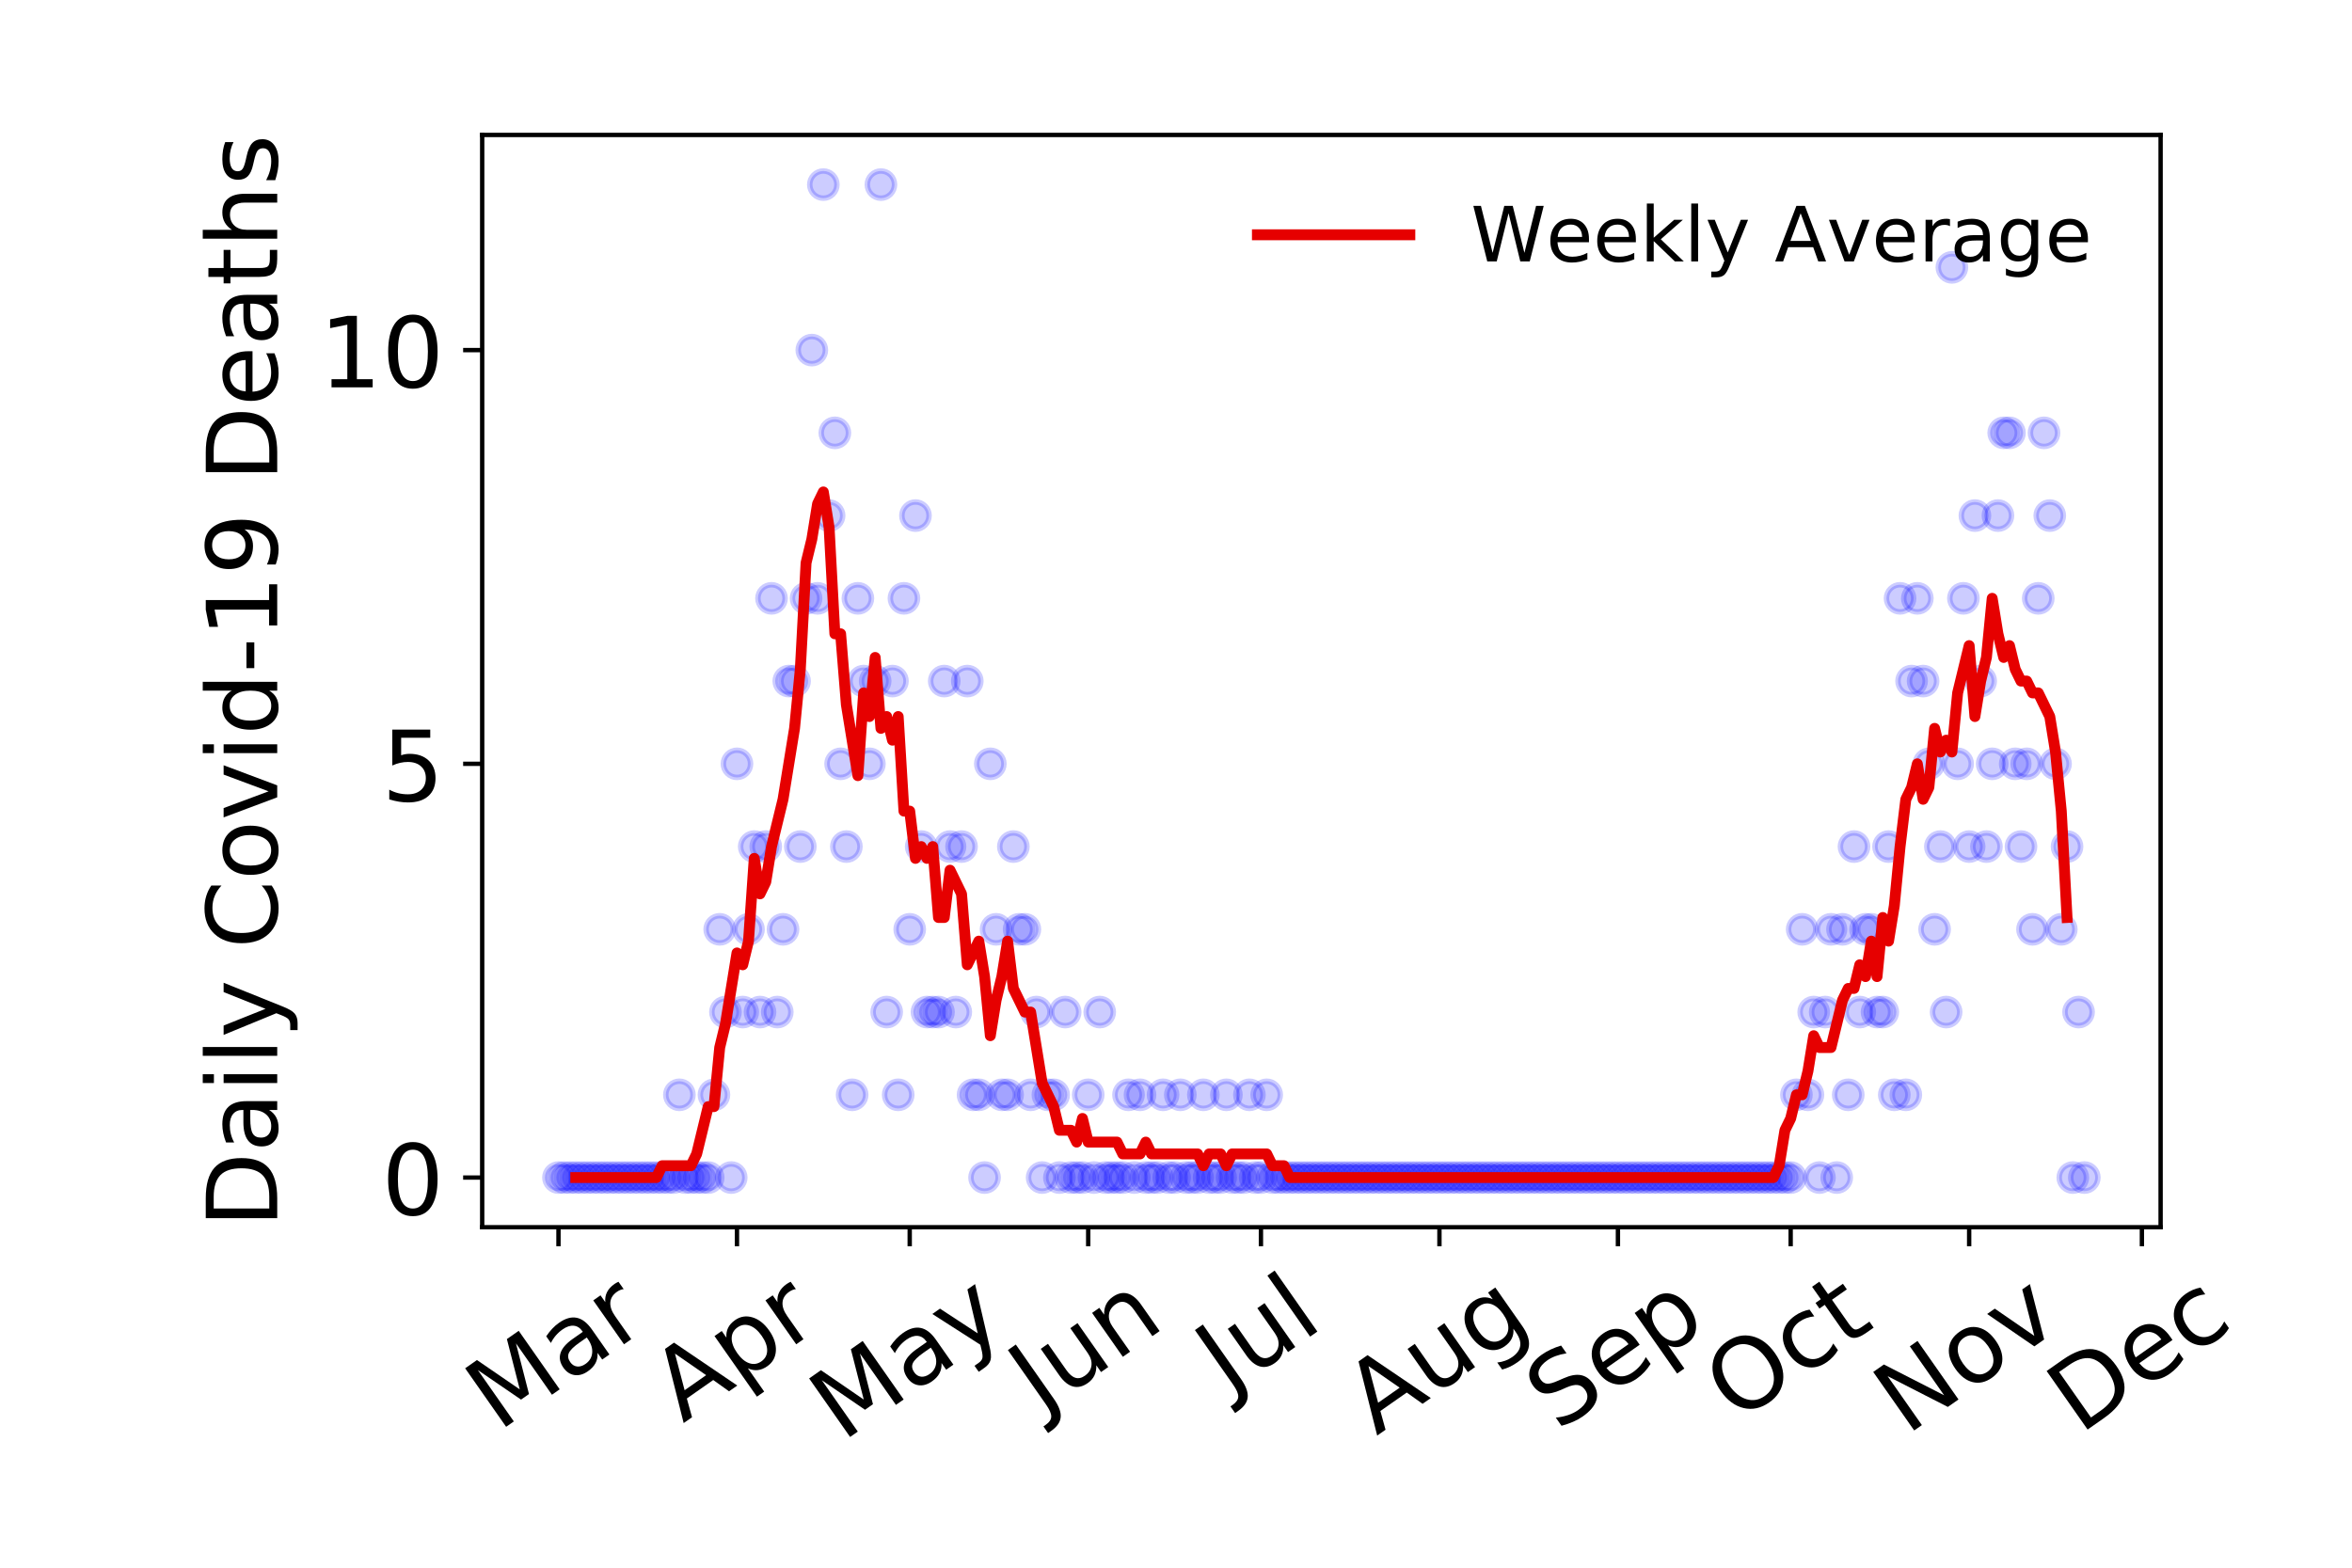 <?xml version="1.0" encoding="utf-8" standalone="no"?>
<!DOCTYPE svg PUBLIC "-//W3C//DTD SVG 1.1//EN"
  "http://www.w3.org/Graphics/SVG/1.1/DTD/svg11.dtd">
<!-- Created with matplotlib (https://matplotlib.org/) -->
<svg height="288pt" version="1.1" viewBox="0 0 432 288" width="432pt" xmlns="http://www.w3.org/2000/svg" xmlns:xlink="http://www.w3.org/1999/xlink">
 <defs>
  <style type="text/css">
*{stroke-linecap:butt;stroke-linejoin:round;}
  </style>
 </defs>
 <g id="figure_1">
  <g id="patch_1">
   <path d="M 0 288 
L 432 288 
L 432 0 
L 0 0 
z
" style="fill:#ffffff;"/>
  </g>
  <g id="axes_1">
   <g id="patch_2">
    <path d="M 88.565 225.45 
L 396.847 225.45 
L 396.847 24.793 
L 88.565 24.793 
z
" style="fill:#ffffff;"/>
   </g>
   <g id="matplotlib.axis_1">
    <g id="xtick_1">
     <g id="line2d_1">
      <defs>
       <path d="M 0 0 
L 0 3.5 
" id="m5c22943d42" style="stroke:#000000;stroke-width:0.8;"/>
      </defs>
      <g>
       <use style="stroke:#000000;stroke-width:0.8;" x="102.578" xlink:href="#m5c22943d42" y="225.45"/>
      </g>
     </g>
     <g id="text_1">
      <!-- Mar -->
      <defs>
       <path d="M 9.812 72.906 
L 24.516 72.906 
L 43.109 23.297 
L 61.812 72.906 
L 76.516 72.906 
L 76.516 0 
L 66.891 0 
L 66.891 64.016 
L 48.094 14.016 
L 38.188 14.016 
L 19.391 64.016 
L 19.391 0 
L 9.812 0 
z
" id="DejaVuSans-77"/>
       <path d="M 34.281 27.484 
Q 23.391 27.484 19.188 25 
Q 14.984 22.516 14.984 16.5 
Q 14.984 11.719 18.141 8.906 
Q 21.297 6.109 26.703 6.109 
Q 34.188 6.109 38.703 11.406 
Q 43.219 16.703 43.219 25.484 
L 43.219 27.484 
z
M 52.203 31.203 
L 52.203 0 
L 43.219 0 
L 43.219 8.297 
Q 40.141 3.328 35.547 0.953 
Q 30.953 -1.422 24.312 -1.422 
Q 15.922 -1.422 10.953 3.297 
Q 6 8.016 6 15.922 
Q 6 25.141 12.172 29.828 
Q 18.359 34.516 30.609 34.516 
L 43.219 34.516 
L 43.219 35.406 
Q 43.219 41.609 39.141 45 
Q 35.062 48.391 27.688 48.391 
Q 23 48.391 18.547 47.266 
Q 14.109 46.141 10.016 43.891 
L 10.016 52.203 
Q 14.938 54.109 19.578 55.047 
Q 24.219 56 28.609 56 
Q 40.484 56 46.344 49.844 
Q 52.203 43.703 52.203 31.203 
z
" id="DejaVuSans-97"/>
       <path d="M 41.109 46.297 
Q 39.594 47.172 37.812 47.578 
Q 36.031 48 33.891 48 
Q 26.266 48 22.188 43.047 
Q 18.109 38.094 18.109 28.812 
L 18.109 0 
L 9.078 0 
L 9.078 54.688 
L 18.109 54.688 
L 18.109 46.188 
Q 20.953 51.172 25.484 53.578 
Q 30.031 56 36.531 56 
Q 37.453 56 38.578 55.875 
Q 39.703 55.766 41.062 55.516 
z
" id="DejaVuSans-114"/>
      </defs>
      <g transform="translate(91.517 263.132)rotate(-35)scale(0.18 -0.18)">
       <use xlink:href="#DejaVuSans-77"/>
       <use x="86.279" xlink:href="#DejaVuSans-97"/>
       <use x="147.559" xlink:href="#DejaVuSans-114"/>
      </g>
     </g>
    </g>
    <g id="xtick_2">
     <g id="line2d_2">
      <g>
       <use style="stroke:#000000;stroke-width:0.8;" x="135.362" xlink:href="#m5c22943d42" y="225.45"/>
      </g>
     </g>
     <g id="text_2">
      <!-- Apr -->
      <defs>
       <path d="M 34.188 63.188 
L 20.797 26.906 
L 47.609 26.906 
z
M 28.609 72.906 
L 39.797 72.906 
L 67.578 0 
L 57.328 0 
L 50.688 18.703 
L 17.828 18.703 
L 11.188 0 
L 0.781 0 
z
" id="DejaVuSans-65"/>
       <path d="M 18.109 8.203 
L 18.109 -20.797 
L 9.078 -20.797 
L 9.078 54.688 
L 18.109 54.688 
L 18.109 46.391 
Q 20.953 51.266 25.266 53.625 
Q 29.594 56 35.594 56 
Q 45.562 56 51.781 48.094 
Q 58.016 40.188 58.016 27.297 
Q 58.016 14.406 51.781 6.484 
Q 45.562 -1.422 35.594 -1.422 
Q 29.594 -1.422 25.266 0.953 
Q 20.953 3.328 18.109 8.203 
z
M 48.688 27.297 
Q 48.688 37.203 44.609 42.844 
Q 40.531 48.484 33.406 48.484 
Q 26.266 48.484 22.188 42.844 
Q 18.109 37.203 18.109 27.297 
Q 18.109 17.391 22.188 11.75 
Q 26.266 6.109 33.406 6.109 
Q 40.531 6.109 44.609 11.75 
Q 48.688 17.391 48.688 27.297 
z
" id="DejaVuSans-112"/>
      </defs>
      <g transform="translate(125.457 261.514)rotate(-35)scale(0.18 -0.18)">
       <use xlink:href="#DejaVuSans-65"/>
       <use x="68.408" xlink:href="#DejaVuSans-112"/>
       <use x="131.885" xlink:href="#DejaVuSans-114"/>
      </g>
     </g>
    </g>
    <g id="xtick_3">
     <g id="line2d_3">
      <g>
       <use style="stroke:#000000;stroke-width:0.8;" x="167.09" xlink:href="#m5c22943d42" y="225.45"/>
      </g>
     </g>
     <g id="text_3">
      <!-- May -->
      <defs>
       <path d="M 32.172 -5.078 
Q 28.375 -14.844 24.75 -17.812 
Q 21.141 -20.797 15.094 -20.797 
L 7.906 -20.797 
L 7.906 -13.281 
L 13.188 -13.281 
Q 16.891 -13.281 18.938 -11.516 
Q 21 -9.766 23.484 -3.219 
L 25.094 0.875 
L 2.984 54.688 
L 12.5 54.688 
L 29.594 11.922 
L 46.688 54.688 
L 56.203 54.688 
z
" id="DejaVuSans-121"/>
      </defs>
      <g transform="translate(154.696 264.999)rotate(-35)scale(0.18 -0.18)">
       <use xlink:href="#DejaVuSans-77"/>
       <use x="86.279" xlink:href="#DejaVuSans-97"/>
       <use x="147.559" xlink:href="#DejaVuSans-121"/>
      </g>
     </g>
    </g>
    <g id="xtick_4">
     <g id="line2d_4">
      <g>
       <use style="stroke:#000000;stroke-width:0.8;" x="199.874" xlink:href="#m5c22943d42" y="225.45"/>
      </g>
     </g>
     <g id="text_4">
      <!-- Jun -->
      <defs>
       <path d="M 9.812 72.906 
L 19.672 72.906 
L 19.672 5.078 
Q 19.672 -8.109 14.672 -14.062 
Q 9.672 -20.016 -1.422 -20.016 
L -5.172 -20.016 
L -5.172 -11.719 
L -2.094 -11.719 
Q 4.438 -11.719 7.125 -8.047 
Q 9.812 -4.391 9.812 5.078 
z
" id="DejaVuSans-74"/>
       <path d="M 8.5 21.578 
L 8.5 54.688 
L 17.484 54.688 
L 17.484 21.922 
Q 17.484 14.156 20.5 10.266 
Q 23.531 6.391 29.594 6.391 
Q 36.859 6.391 41.078 11.031 
Q 45.312 15.672 45.312 23.688 
L 45.312 54.688 
L 54.297 54.688 
L 54.297 0 
L 45.312 0 
L 45.312 8.406 
Q 42.047 3.422 37.719 1 
Q 33.406 -1.422 27.688 -1.422 
Q 18.266 -1.422 13.375 4.438 
Q 8.5 10.297 8.5 21.578 
z
M 31.109 56 
z
" id="DejaVuSans-117"/>
       <path d="M 54.891 33.016 
L 54.891 0 
L 45.906 0 
L 45.906 32.719 
Q 45.906 40.484 42.875 44.328 
Q 39.844 48.188 33.797 48.188 
Q 26.516 48.188 22.312 43.547 
Q 18.109 38.922 18.109 30.906 
L 18.109 0 
L 9.078 0 
L 9.078 54.688 
L 18.109 54.688 
L 18.109 46.188 
Q 21.344 51.125 25.703 53.562 
Q 30.078 56 35.797 56 
Q 45.219 56 50.047 50.172 
Q 54.891 44.344 54.891 33.016 
z
" id="DejaVuSans-110"/>
      </defs>
      <g transform="translate(191.204 259.785)rotate(-35)scale(0.18 -0.18)">
       <use xlink:href="#DejaVuSans-74"/>
       <use x="29.492" xlink:href="#DejaVuSans-117"/>
       <use x="92.871" xlink:href="#DejaVuSans-110"/>
      </g>
     </g>
    </g>
    <g id="xtick_5">
     <g id="line2d_5">
      <g>
       <use style="stroke:#000000;stroke-width:0.8;" x="231.601" xlink:href="#m5c22943d42" y="225.45"/>
      </g>
     </g>
     <g id="text_5">
      <!-- Jul -->
      <defs>
       <path d="M 9.422 75.984 
L 18.406 75.984 
L 18.406 0 
L 9.422 0 
z
" id="DejaVuSans-108"/>
      </defs>
      <g transform="translate(225.555 256.11)rotate(-35)scale(0.18 -0.18)">
       <use xlink:href="#DejaVuSans-74"/>
       <use x="29.492" xlink:href="#DejaVuSans-117"/>
       <use x="92.871" xlink:href="#DejaVuSans-108"/>
      </g>
     </g>
    </g>
    <g id="xtick_6">
     <g id="line2d_6">
      <g>
       <use style="stroke:#000000;stroke-width:0.8;" x="264.386" xlink:href="#m5c22943d42" y="225.45"/>
      </g>
     </g>
     <g id="text_6">
      <!-- Aug -->
      <defs>
       <path d="M 45.406 27.984 
Q 45.406 37.75 41.375 43.109 
Q 37.359 48.484 30.078 48.484 
Q 22.859 48.484 18.828 43.109 
Q 14.797 37.75 14.797 27.984 
Q 14.797 18.266 18.828 12.891 
Q 22.859 7.516 30.078 7.516 
Q 37.359 7.516 41.375 12.891 
Q 45.406 18.266 45.406 27.984 
z
M 54.391 6.781 
Q 54.391 -7.172 48.188 -13.984 
Q 42 -20.797 29.203 -20.797 
Q 24.469 -20.797 20.266 -20.094 
Q 16.062 -19.391 12.109 -17.922 
L 12.109 -9.188 
Q 16.062 -11.328 19.922 -12.344 
Q 23.781 -13.375 27.781 -13.375 
Q 36.625 -13.375 41.016 -8.766 
Q 45.406 -4.156 45.406 5.172 
L 45.406 9.625 
Q 42.625 4.781 38.281 2.391 
Q 33.938 0 27.875 0 
Q 17.828 0 11.672 7.656 
Q 5.516 15.328 5.516 27.984 
Q 5.516 40.672 11.672 48.328 
Q 17.828 56 27.875 56 
Q 33.938 56 38.281 53.609 
Q 42.625 51.219 45.406 46.391 
L 45.406 54.688 
L 54.391 54.688 
z
" id="DejaVuSans-103"/>
      </defs>
      <g transform="translate(252.839 263.813)rotate(-35)scale(0.18 -0.18)">
       <use xlink:href="#DejaVuSans-65"/>
       <use x="68.408" xlink:href="#DejaVuSans-117"/>
       <use x="131.787" xlink:href="#DejaVuSans-103"/>
      </g>
     </g>
    </g>
    <g id="xtick_7">
     <g id="line2d_7">
      <g>
       <use style="stroke:#000000;stroke-width:0.8;" x="297.171" xlink:href="#m5c22943d42" y="225.45"/>
      </g>
     </g>
     <g id="text_7">
      <!-- Sep -->
      <defs>
       <path d="M 53.516 70.516 
L 53.516 60.891 
Q 47.906 63.578 42.922 64.891 
Q 37.938 66.219 33.297 66.219 
Q 25.25 66.219 20.875 63.094 
Q 16.5 59.969 16.5 54.203 
Q 16.5 49.359 19.406 46.891 
Q 22.312 44.438 30.422 42.922 
L 36.375 41.703 
Q 47.406 39.594 52.656 34.297 
Q 57.906 29 57.906 20.125 
Q 57.906 9.516 50.797 4.047 
Q 43.703 -1.422 29.984 -1.422 
Q 24.812 -1.422 18.969 -0.25 
Q 13.141 0.922 6.891 3.219 
L 6.891 13.375 
Q 12.891 10.016 18.656 8.297 
Q 24.422 6.594 29.984 6.594 
Q 38.422 6.594 43.016 9.906 
Q 47.609 13.234 47.609 19.391 
Q 47.609 24.75 44.312 27.781 
Q 41.016 30.812 33.5 32.328 
L 27.484 33.5 
Q 16.453 35.688 11.516 40.375 
Q 6.594 45.062 6.594 53.422 
Q 6.594 63.094 13.406 68.656 
Q 20.219 74.219 32.172 74.219 
Q 37.312 74.219 42.625 73.281 
Q 47.953 72.359 53.516 70.516 
z
" id="DejaVuSans-83"/>
       <path d="M 56.203 29.594 
L 56.203 25.203 
L 14.891 25.203 
Q 15.484 15.922 20.484 11.062 
Q 25.484 6.203 34.422 6.203 
Q 39.594 6.203 44.453 7.469 
Q 49.312 8.734 54.109 11.281 
L 54.109 2.781 
Q 49.266 0.734 44.188 -0.344 
Q 39.109 -1.422 33.891 -1.422 
Q 20.797 -1.422 13.156 6.188 
Q 5.516 13.812 5.516 26.812 
Q 5.516 40.234 12.766 48.109 
Q 20.016 56 32.328 56 
Q 43.359 56 49.781 48.891 
Q 56.203 41.797 56.203 29.594 
z
M 47.219 32.234 
Q 47.125 39.594 43.094 43.984 
Q 39.062 48.391 32.422 48.391 
Q 24.906 48.391 20.391 44.141 
Q 15.875 39.891 15.188 32.172 
z
" id="DejaVuSans-101"/>
      </defs>
      <g transform="translate(286.123 263.115)rotate(-35)scale(0.18 -0.18)">
       <use xlink:href="#DejaVuSans-83"/>
       <use x="63.477" xlink:href="#DejaVuSans-101"/>
       <use x="125" xlink:href="#DejaVuSans-112"/>
      </g>
     </g>
    </g>
    <g id="xtick_8">
     <g id="line2d_8">
      <g>
       <use style="stroke:#000000;stroke-width:0.8;" x="328.898" xlink:href="#m5c22943d42" y="225.45"/>
      </g>
     </g>
     <g id="text_8">
      <!-- Oct -->
      <defs>
       <path d="M 39.406 66.219 
Q 28.656 66.219 22.328 58.203 
Q 16.016 50.203 16.016 36.375 
Q 16.016 22.609 22.328 14.594 
Q 28.656 6.594 39.406 6.594 
Q 50.141 6.594 56.422 14.594 
Q 62.703 22.609 62.703 36.375 
Q 62.703 50.203 56.422 58.203 
Q 50.141 66.219 39.406 66.219 
z
M 39.406 74.219 
Q 54.734 74.219 63.906 63.938 
Q 73.094 53.656 73.094 36.375 
Q 73.094 19.141 63.906 8.859 
Q 54.734 -1.422 39.406 -1.422 
Q 24.031 -1.422 14.812 8.828 
Q 5.609 19.094 5.609 36.375 
Q 5.609 53.656 14.812 63.938 
Q 24.031 74.219 39.406 74.219 
z
" id="DejaVuSans-79"/>
       <path d="M 48.781 52.594 
L 48.781 44.188 
Q 44.969 46.297 41.141 47.344 
Q 37.312 48.391 33.406 48.391 
Q 24.656 48.391 19.812 42.844 
Q 14.984 37.312 14.984 27.297 
Q 14.984 17.281 19.812 11.734 
Q 24.656 6.203 33.406 6.203 
Q 37.312 6.203 41.141 7.25 
Q 44.969 8.297 48.781 10.406 
L 48.781 2.094 
Q 45.016 0.344 40.984 -0.531 
Q 36.969 -1.422 32.422 -1.422 
Q 20.062 -1.422 12.781 6.344 
Q 5.516 14.109 5.516 27.297 
Q 5.516 40.672 12.859 48.328 
Q 20.219 56 33.016 56 
Q 37.156 56 41.109 55.141 
Q 45.062 54.297 48.781 52.594 
z
" id="DejaVuSans-99"/>
       <path d="M 18.312 70.219 
L 18.312 54.688 
L 36.812 54.688 
L 36.812 47.703 
L 18.312 47.703 
L 18.312 18.016 
Q 18.312 11.328 20.141 9.422 
Q 21.969 7.516 27.594 7.516 
L 36.812 7.516 
L 36.812 0 
L 27.594 0 
Q 17.188 0 13.234 3.875 
Q 9.281 7.766 9.281 18.016 
L 9.281 47.703 
L 2.688 47.703 
L 2.688 54.688 
L 9.281 54.688 
L 9.281 70.219 
z
" id="DejaVuSans-116"/>
      </defs>
      <g transform="translate(318.999 261.505)rotate(-35)scale(0.18 -0.18)">
       <use xlink:href="#DejaVuSans-79"/>
       <use x="78.711" xlink:href="#DejaVuSans-99"/>
       <use x="133.691" xlink:href="#DejaVuSans-116"/>
      </g>
     </g>
    </g>
    <g id="xtick_9">
     <g id="line2d_9">
      <g>
       <use style="stroke:#000000;stroke-width:0.8;" x="361.682" xlink:href="#m5c22943d42" y="225.45"/>
      </g>
     </g>
     <g id="text_9">
      <!-- Nov -->
      <defs>
       <path d="M 9.812 72.906 
L 23.094 72.906 
L 55.422 11.922 
L 55.422 72.906 
L 64.984 72.906 
L 64.984 0 
L 51.703 0 
L 19.391 60.984 
L 19.391 0 
L 9.812 0 
z
" id="DejaVuSans-78"/>
       <path d="M 30.609 48.391 
Q 23.391 48.391 19.188 42.75 
Q 14.984 37.109 14.984 27.297 
Q 14.984 17.484 19.156 11.844 
Q 23.344 6.203 30.609 6.203 
Q 37.797 6.203 41.984 11.859 
Q 46.188 17.531 46.188 27.297 
Q 46.188 37.016 41.984 42.703 
Q 37.797 48.391 30.609 48.391 
z
M 30.609 56 
Q 42.328 56 49.016 48.375 
Q 55.719 40.766 55.719 27.297 
Q 55.719 13.875 49.016 6.219 
Q 42.328 -1.422 30.609 -1.422 
Q 18.844 -1.422 12.172 6.219 
Q 5.516 13.875 5.516 27.297 
Q 5.516 40.766 12.172 48.375 
Q 18.844 56 30.609 56 
z
" id="DejaVuSans-111"/>
       <path d="M 2.984 54.688 
L 12.5 54.688 
L 29.594 8.797 
L 46.688 54.688 
L 56.203 54.688 
L 35.688 0 
L 23.484 0 
z
" id="DejaVuSans-118"/>
      </defs>
      <g transform="translate(350.141 263.805)rotate(-35)scale(0.18 -0.18)">
       <use xlink:href="#DejaVuSans-78"/>
       <use x="74.805" xlink:href="#DejaVuSans-111"/>
       <use x="135.986" xlink:href="#DejaVuSans-118"/>
      </g>
     </g>
    </g>
    <g id="xtick_10">
     <g id="line2d_10">
      <g>
       <use style="stroke:#000000;stroke-width:0.8;" x="393.41" xlink:href="#m5c22943d42" y="225.45"/>
      </g>
     </g>
     <g id="text_10">
      <!-- Dec -->
      <defs>
       <path d="M 19.672 64.797 
L 19.672 8.109 
L 31.594 8.109 
Q 46.688 8.109 53.688 14.938 
Q 60.688 21.781 60.688 36.531 
Q 60.688 51.172 53.688 57.984 
Q 46.688 64.797 31.594 64.797 
z
M 9.812 72.906 
L 30.078 72.906 
Q 51.266 72.906 61.172 64.094 
Q 71.094 55.281 71.094 36.531 
Q 71.094 17.672 61.125 8.828 
Q 51.172 0 30.078 0 
L 9.812 0 
z
" id="DejaVuSans-68"/>
      </defs>
      <g transform="translate(381.992 263.633)rotate(-35)scale(0.18 -0.18)">
       <use xlink:href="#DejaVuSans-68"/>
       <use x="77.002" xlink:href="#DejaVuSans-101"/>
       <use x="138.525" xlink:href="#DejaVuSans-99"/>
      </g>
     </g>
    </g>
   </g>
   <g id="matplotlib.axis_2">
    <g id="ytick_1">
     <g id="line2d_11">
      <defs>
       <path d="M 0 0 
L -3.5 0 
" id="m407913e08b" style="stroke:#000000;stroke-width:0.8;"/>
      </defs>
      <g>
       <use style="stroke:#000000;stroke-width:0.8;" x="88.565" xlink:href="#m407913e08b" y="216.329"/>
      </g>
     </g>
     <g id="text_11">
      <!-- 0 -->
      <defs>
       <path d="M 31.781 66.406 
Q 24.172 66.406 20.328 58.906 
Q 16.5 51.422 16.5 36.375 
Q 16.5 21.391 20.328 13.891 
Q 24.172 6.391 31.781 6.391 
Q 39.453 6.391 43.281 13.891 
Q 47.125 21.391 47.125 36.375 
Q 47.125 51.422 43.281 58.906 
Q 39.453 66.406 31.781 66.406 
z
M 31.781 74.219 
Q 44.047 74.219 50.516 64.516 
Q 56.984 54.828 56.984 36.375 
Q 56.984 17.969 50.516 8.266 
Q 44.047 -1.422 31.781 -1.422 
Q 19.531 -1.422 13.062 8.266 
Q 6.594 17.969 6.594 36.375 
Q 6.594 54.828 13.062 64.516 
Q 19.531 74.219 31.781 74.219 
z
" id="DejaVuSans-48"/>
      </defs>
      <g transform="translate(70.112 223.167)scale(0.18 -0.18)">
       <use xlink:href="#DejaVuSans-48"/>
      </g>
     </g>
    </g>
    <g id="ytick_2">
     <g id="line2d_12">
      <g>
       <use style="stroke:#000000;stroke-width:0.8;" x="88.565" xlink:href="#m407913e08b" y="140.322"/>
      </g>
     </g>
     <g id="text_12">
      <!-- 5 -->
      <defs>
       <path d="M 10.797 72.906 
L 49.516 72.906 
L 49.516 64.594 
L 19.828 64.594 
L 19.828 46.734 
Q 21.969 47.469 24.109 47.828 
Q 26.266 48.188 28.422 48.188 
Q 40.625 48.188 47.75 41.5 
Q 54.891 34.812 54.891 23.391 
Q 54.891 11.625 47.562 5.094 
Q 40.234 -1.422 26.906 -1.422 
Q 22.312 -1.422 17.547 -0.641 
Q 12.797 0.141 7.719 1.703 
L 7.719 11.625 
Q 12.109 9.234 16.797 8.062 
Q 21.484 6.891 26.703 6.891 
Q 35.156 6.891 40.078 11.328 
Q 45.016 15.766 45.016 23.391 
Q 45.016 31 40.078 35.438 
Q 35.156 39.891 26.703 39.891 
Q 22.75 39.891 18.812 39.016 
Q 14.891 38.141 10.797 36.281 
z
" id="DejaVuSans-53"/>
      </defs>
      <g transform="translate(70.112 147.161)scale(0.18 -0.18)">
       <use xlink:href="#DejaVuSans-53"/>
      </g>
     </g>
    </g>
    <g id="ytick_3">
     <g id="line2d_13">
      <g>
       <use style="stroke:#000000;stroke-width:0.8;" x="88.565" xlink:href="#m407913e08b" y="64.316"/>
      </g>
     </g>
     <g id="text_13">
      <!-- 10 -->
      <defs>
       <path d="M 12.406 8.297 
L 28.516 8.297 
L 28.516 63.922 
L 10.984 60.406 
L 10.984 69.391 
L 28.422 72.906 
L 38.281 72.906 
L 38.281 8.297 
L 54.391 8.297 
L 54.391 0 
L 12.406 0 
z
" id="DejaVuSans-49"/>
      </defs>
      <g transform="translate(58.66 71.155)scale(0.18 -0.18)">
       <use xlink:href="#DejaVuSans-49"/>
       <use x="63.623" xlink:href="#DejaVuSans-48"/>
      </g>
     </g>
    </g>
    <g id="text_14">
     <!-- Daily Covid-19 Deaths -->
     <defs>
      <path d="M 9.422 54.688 
L 18.406 54.688 
L 18.406 0 
L 9.422 0 
z
M 9.422 75.984 
L 18.406 75.984 
L 18.406 64.594 
L 9.422 64.594 
z
" id="DejaVuSans-105"/>
      <path id="DejaVuSans-32"/>
      <path d="M 64.406 67.281 
L 64.406 56.891 
Q 59.422 61.531 53.781 63.812 
Q 48.141 66.109 41.797 66.109 
Q 29.297 66.109 22.656 58.469 
Q 16.016 50.828 16.016 36.375 
Q 16.016 21.969 22.656 14.328 
Q 29.297 6.688 41.797 6.688 
Q 48.141 6.688 53.781 8.984 
Q 59.422 11.281 64.406 15.922 
L 64.406 5.609 
Q 59.234 2.094 53.438 0.328 
Q 47.656 -1.422 41.219 -1.422 
Q 24.656 -1.422 15.125 8.703 
Q 5.609 18.844 5.609 36.375 
Q 5.609 53.953 15.125 64.078 
Q 24.656 74.219 41.219 74.219 
Q 47.75 74.219 53.531 72.484 
Q 59.328 70.75 64.406 67.281 
z
" id="DejaVuSans-67"/>
      <path d="M 45.406 46.391 
L 45.406 75.984 
L 54.391 75.984 
L 54.391 0 
L 45.406 0 
L 45.406 8.203 
Q 42.578 3.328 38.25 0.953 
Q 33.938 -1.422 27.875 -1.422 
Q 17.969 -1.422 11.734 6.484 
Q 5.516 14.406 5.516 27.297 
Q 5.516 40.188 11.734 48.094 
Q 17.969 56 27.875 56 
Q 33.938 56 38.25 53.625 
Q 42.578 51.266 45.406 46.391 
z
M 14.797 27.297 
Q 14.797 17.391 18.875 11.75 
Q 22.953 6.109 30.078 6.109 
Q 37.203 6.109 41.297 11.75 
Q 45.406 17.391 45.406 27.297 
Q 45.406 37.203 41.297 42.844 
Q 37.203 48.484 30.078 48.484 
Q 22.953 48.484 18.875 42.844 
Q 14.797 37.203 14.797 27.297 
z
" id="DejaVuSans-100"/>
      <path d="M 4.891 31.391 
L 31.203 31.391 
L 31.203 23.391 
L 4.891 23.391 
z
" id="DejaVuSans-45"/>
      <path d="M 10.984 1.516 
L 10.984 10.5 
Q 14.703 8.734 18.5 7.812 
Q 22.312 6.891 25.984 6.891 
Q 35.75 6.891 40.891 13.453 
Q 46.047 20.016 46.781 33.406 
Q 43.953 29.203 39.594 26.953 
Q 35.25 24.703 29.984 24.703 
Q 19.047 24.703 12.672 31.312 
Q 6.297 37.938 6.297 49.422 
Q 6.297 60.641 12.938 67.422 
Q 19.578 74.219 30.609 74.219 
Q 43.266 74.219 49.922 64.516 
Q 56.594 54.828 56.594 36.375 
Q 56.594 19.141 48.406 8.859 
Q 40.234 -1.422 26.422 -1.422 
Q 22.703 -1.422 18.891 -0.688 
Q 15.094 0.047 10.984 1.516 
z
M 30.609 32.422 
Q 37.25 32.422 41.125 36.953 
Q 45.016 41.5 45.016 49.422 
Q 45.016 57.281 41.125 61.844 
Q 37.25 66.406 30.609 66.406 
Q 23.969 66.406 20.094 61.844 
Q 16.219 57.281 16.219 49.422 
Q 16.219 41.5 20.094 36.953 
Q 23.969 32.422 30.609 32.422 
z
" id="DejaVuSans-57"/>
      <path d="M 54.891 33.016 
L 54.891 0 
L 45.906 0 
L 45.906 32.719 
Q 45.906 40.484 42.875 44.328 
Q 39.844 48.188 33.797 48.188 
Q 26.516 48.188 22.312 43.547 
Q 18.109 38.922 18.109 30.906 
L 18.109 0 
L 9.078 0 
L 9.078 75.984 
L 18.109 75.984 
L 18.109 46.188 
Q 21.344 51.125 25.703 53.562 
Q 30.078 56 35.797 56 
Q 45.219 56 50.047 50.172 
Q 54.891 44.344 54.891 33.016 
z
" id="DejaVuSans-104"/>
      <path d="M 44.281 53.078 
L 44.281 44.578 
Q 40.484 46.531 36.375 47.5 
Q 32.281 48.484 27.875 48.484 
Q 21.188 48.484 17.844 46.438 
Q 14.5 44.391 14.5 40.281 
Q 14.5 37.156 16.891 35.375 
Q 19.281 33.594 26.516 31.984 
L 29.594 31.297 
Q 39.156 29.25 43.188 25.516 
Q 47.219 21.781 47.219 15.094 
Q 47.219 7.469 41.188 3.016 
Q 35.156 -1.422 24.609 -1.422 
Q 20.219 -1.422 15.453 -0.562 
Q 10.688 0.297 5.422 2 
L 5.422 11.281 
Q 10.406 8.688 15.234 7.391 
Q 20.062 6.109 24.812 6.109 
Q 31.156 6.109 34.562 8.281 
Q 37.984 10.453 37.984 14.406 
Q 37.984 18.062 35.516 20.016 
Q 33.062 21.969 24.703 23.781 
L 21.578 24.516 
Q 13.234 26.266 9.516 29.906 
Q 5.812 33.547 5.812 39.891 
Q 5.812 47.609 11.281 51.797 
Q 16.75 56 26.812 56 
Q 31.781 56 36.172 55.266 
Q 40.578 54.547 44.281 53.078 
z
" id="DejaVuSans-115"/>
     </defs>
     <g transform="translate(50.917 225.55)rotate(-90)scale(0.18 -0.18)">
      <use xlink:href="#DejaVuSans-68"/>
      <use x="77.002" xlink:href="#DejaVuSans-97"/>
      <use x="138.281" xlink:href="#DejaVuSans-105"/>
      <use x="166.064" xlink:href="#DejaVuSans-108"/>
      <use x="193.848" xlink:href="#DejaVuSans-121"/>
      <use x="253.027" xlink:href="#DejaVuSans-32"/>
      <use x="284.814" xlink:href="#DejaVuSans-67"/>
      <use x="354.639" xlink:href="#DejaVuSans-111"/>
      <use x="415.82" xlink:href="#DejaVuSans-118"/>
      <use x="475" xlink:href="#DejaVuSans-105"/>
      <use x="502.783" xlink:href="#DejaVuSans-100"/>
      <use x="566.26" xlink:href="#DejaVuSans-45"/>
      <use x="602.344" xlink:href="#DejaVuSans-49"/>
      <use x="665.967" xlink:href="#DejaVuSans-57"/>
      <use x="729.59" xlink:href="#DejaVuSans-32"/>
      <use x="761.377" xlink:href="#DejaVuSans-68"/>
      <use x="838.379" xlink:href="#DejaVuSans-101"/>
      <use x="899.902" xlink:href="#DejaVuSans-97"/>
      <use x="961.182" xlink:href="#DejaVuSans-116"/>
      <use x="1000.391" xlink:href="#DejaVuSans-104"/>
      <use x="1063.77" xlink:href="#DejaVuSans-115"/>
     </g>
    </g>
   </g>
   <g id="line2d_14">
    <defs>
     <path d="M 0 2.5 
C 0.663 2.5 1.299 2.237 1.768 1.768 
C 2.237 1.299 2.5 0.663 2.5 0 
C 2.5 -0.663 2.237 -1.299 1.768 -1.768 
C 1.299 -2.237 0.663 -2.5 0 -2.5 
C -0.663 -2.5 -1.299 -2.237 -1.768 -1.768 
C -2.237 -1.299 -2.5 -0.663 -2.5 0 
C -2.5 0.663 -2.237 1.299 -1.768 1.768 
C -1.299 2.237 -0.663 2.5 0 2.5 
z
" id="m90f2cd5fb0" style="stroke:#0000ff;stroke-opacity:0.2;"/>
    </defs>
    <g clip-path="url(#p6c3c707b3d)">
     <use style="fill:#0000ff;fill-opacity:0.2;stroke:#0000ff;stroke-opacity:0.2;" x="102.578" xlink:href="#m90f2cd5fb0" y="216.329"/>
     <use style="fill:#0000ff;fill-opacity:0.2;stroke:#0000ff;stroke-opacity:0.2;" x="103.635" xlink:href="#m90f2cd5fb0" y="216.329"/>
     <use style="fill:#0000ff;fill-opacity:0.2;stroke:#0000ff;stroke-opacity:0.2;" x="104.693" xlink:href="#m90f2cd5fb0" y="216.329"/>
     <use style="fill:#0000ff;fill-opacity:0.2;stroke:#0000ff;stroke-opacity:0.2;" x="105.751" xlink:href="#m90f2cd5fb0" y="216.329"/>
     <use style="fill:#0000ff;fill-opacity:0.2;stroke:#0000ff;stroke-opacity:0.2;" x="106.808" xlink:href="#m90f2cd5fb0" y="216.329"/>
     <use style="fill:#0000ff;fill-opacity:0.2;stroke:#0000ff;stroke-opacity:0.2;" x="107.866" xlink:href="#m90f2cd5fb0" y="216.329"/>
     <use style="fill:#0000ff;fill-opacity:0.2;stroke:#0000ff;stroke-opacity:0.2;" x="108.923" xlink:href="#m90f2cd5fb0" y="216.329"/>
     <use style="fill:#0000ff;fill-opacity:0.2;stroke:#0000ff;stroke-opacity:0.2;" x="109.981" xlink:href="#m90f2cd5fb0" y="216.329"/>
     <use style="fill:#0000ff;fill-opacity:0.2;stroke:#0000ff;stroke-opacity:0.2;" x="111.038" xlink:href="#m90f2cd5fb0" y="216.329"/>
     <use style="fill:#0000ff;fill-opacity:0.2;stroke:#0000ff;stroke-opacity:0.2;" x="112.096" xlink:href="#m90f2cd5fb0" y="216.329"/>
     <use style="fill:#0000ff;fill-opacity:0.2;stroke:#0000ff;stroke-opacity:0.2;" x="113.153" xlink:href="#m90f2cd5fb0" y="216.329"/>
     <use style="fill:#0000ff;fill-opacity:0.2;stroke:#0000ff;stroke-opacity:0.2;" x="114.211" xlink:href="#m90f2cd5fb0" y="216.329"/>
     <use style="fill:#0000ff;fill-opacity:0.2;stroke:#0000ff;stroke-opacity:0.2;" x="115.269" xlink:href="#m90f2cd5fb0" y="216.329"/>
     <use style="fill:#0000ff;fill-opacity:0.2;stroke:#0000ff;stroke-opacity:0.2;" x="116.326" xlink:href="#m90f2cd5fb0" y="216.329"/>
     <use style="fill:#0000ff;fill-opacity:0.2;stroke:#0000ff;stroke-opacity:0.2;" x="117.384" xlink:href="#m90f2cd5fb0" y="216.329"/>
     <use style="fill:#0000ff;fill-opacity:0.2;stroke:#0000ff;stroke-opacity:0.2;" x="118.441" xlink:href="#m90f2cd5fb0" y="216.329"/>
     <use style="fill:#0000ff;fill-opacity:0.2;stroke:#0000ff;stroke-opacity:0.2;" x="119.499" xlink:href="#m90f2cd5fb0" y="216.329"/>
     <use style="fill:#0000ff;fill-opacity:0.2;stroke:#0000ff;stroke-opacity:0.2;" x="120.556" xlink:href="#m90f2cd5fb0" y="216.329"/>
     <use style="fill:#0000ff;fill-opacity:0.2;stroke:#0000ff;stroke-opacity:0.2;" x="121.614" xlink:href="#m90f2cd5fb0" y="216.329"/>
     <use style="fill:#0000ff;fill-opacity:0.2;stroke:#0000ff;stroke-opacity:0.2;" x="122.672" xlink:href="#m90f2cd5fb0" y="216.329"/>
     <use style="fill:#0000ff;fill-opacity:0.2;stroke:#0000ff;stroke-opacity:0.2;" x="123.729" xlink:href="#m90f2cd5fb0" y="216.329"/>
     <use style="fill:#0000ff;fill-opacity:0.2;stroke:#0000ff;stroke-opacity:0.2;" x="124.787" xlink:href="#m90f2cd5fb0" y="201.128"/>
     <use style="fill:#0000ff;fill-opacity:0.2;stroke:#0000ff;stroke-opacity:0.2;" x="125.844" xlink:href="#m90f2cd5fb0" y="216.329"/>
     <use style="fill:#0000ff;fill-opacity:0.2;stroke:#0000ff;stroke-opacity:0.2;" x="126.902" xlink:href="#m90f2cd5fb0" y="216.329"/>
     <use style="fill:#0000ff;fill-opacity:0.2;stroke:#0000ff;stroke-opacity:0.2;" x="127.959" xlink:href="#m90f2cd5fb0" y="216.329"/>
     <use style="fill:#0000ff;fill-opacity:0.2;stroke:#0000ff;stroke-opacity:0.2;" x="129.017" xlink:href="#m90f2cd5fb0" y="216.329"/>
     <use style="fill:#0000ff;fill-opacity:0.2;stroke:#0000ff;stroke-opacity:0.2;" x="130.075" xlink:href="#m90f2cd5fb0" y="216.329"/>
     <use style="fill:#0000ff;fill-opacity:0.2;stroke:#0000ff;stroke-opacity:0.2;" x="131.132" xlink:href="#m90f2cd5fb0" y="201.128"/>
     <use style="fill:#0000ff;fill-opacity:0.2;stroke:#0000ff;stroke-opacity:0.2;" x="132.19" xlink:href="#m90f2cd5fb0" y="170.725"/>
     <use style="fill:#0000ff;fill-opacity:0.2;stroke:#0000ff;stroke-opacity:0.2;" x="133.247" xlink:href="#m90f2cd5fb0" y="185.926"/>
     <use style="fill:#0000ff;fill-opacity:0.2;stroke:#0000ff;stroke-opacity:0.2;" x="134.305" xlink:href="#m90f2cd5fb0" y="216.329"/>
     <use style="fill:#0000ff;fill-opacity:0.2;stroke:#0000ff;stroke-opacity:0.2;" x="135.362" xlink:href="#m90f2cd5fb0" y="140.322"/>
     <use style="fill:#0000ff;fill-opacity:0.2;stroke:#0000ff;stroke-opacity:0.2;" x="136.42" xlink:href="#m90f2cd5fb0" y="185.926"/>
     <use style="fill:#0000ff;fill-opacity:0.2;stroke:#0000ff;stroke-opacity:0.2;" x="137.478" xlink:href="#m90f2cd5fb0" y="170.725"/>
     <use style="fill:#0000ff;fill-opacity:0.2;stroke:#0000ff;stroke-opacity:0.2;" x="138.535" xlink:href="#m90f2cd5fb0" y="155.524"/>
     <use style="fill:#0000ff;fill-opacity:0.2;stroke:#0000ff;stroke-opacity:0.2;" x="139.593" xlink:href="#m90f2cd5fb0" y="185.926"/>
     <use style="fill:#0000ff;fill-opacity:0.2;stroke:#0000ff;stroke-opacity:0.2;" x="140.65" xlink:href="#m90f2cd5fb0" y="155.524"/>
     <use style="fill:#0000ff;fill-opacity:0.2;stroke:#0000ff;stroke-opacity:0.2;" x="141.708" xlink:href="#m90f2cd5fb0" y="109.92"/>
     <use style="fill:#0000ff;fill-opacity:0.2;stroke:#0000ff;stroke-opacity:0.2;" x="142.765" xlink:href="#m90f2cd5fb0" y="185.926"/>
     <use style="fill:#0000ff;fill-opacity:0.2;stroke:#0000ff;stroke-opacity:0.2;" x="143.823" xlink:href="#m90f2cd5fb0" y="170.725"/>
     <use style="fill:#0000ff;fill-opacity:0.2;stroke:#0000ff;stroke-opacity:0.2;" x="144.881" xlink:href="#m90f2cd5fb0" y="125.121"/>
     <use style="fill:#0000ff;fill-opacity:0.2;stroke:#0000ff;stroke-opacity:0.2;" x="145.938" xlink:href="#m90f2cd5fb0" y="125.121"/>
     <use style="fill:#0000ff;fill-opacity:0.2;stroke:#0000ff;stroke-opacity:0.2;" x="146.996" xlink:href="#m90f2cd5fb0" y="155.524"/>
     <use style="fill:#0000ff;fill-opacity:0.2;stroke:#0000ff;stroke-opacity:0.2;" x="148.053" xlink:href="#m90f2cd5fb0" y="109.92"/>
     <use style="fill:#0000ff;fill-opacity:0.2;stroke:#0000ff;stroke-opacity:0.2;" x="149.111" xlink:href="#m90f2cd5fb0" y="64.316"/>
     <use style="fill:#0000ff;fill-opacity:0.2;stroke:#0000ff;stroke-opacity:0.2;" x="150.168" xlink:href="#m90f2cd5fb0" y="109.92"/>
     <use style="fill:#0000ff;fill-opacity:0.2;stroke:#0000ff;stroke-opacity:0.2;" x="151.226" xlink:href="#m90f2cd5fb0" y="33.913"/>
     <use style="fill:#0000ff;fill-opacity:0.2;stroke:#0000ff;stroke-opacity:0.2;" x="152.284" xlink:href="#m90f2cd5fb0" y="94.719"/>
     <use style="fill:#0000ff;fill-opacity:0.2;stroke:#0000ff;stroke-opacity:0.2;" x="153.341" xlink:href="#m90f2cd5fb0" y="79.517"/>
     <use style="fill:#0000ff;fill-opacity:0.2;stroke:#0000ff;stroke-opacity:0.2;" x="154.399" xlink:href="#m90f2cd5fb0" y="140.322"/>
     <use style="fill:#0000ff;fill-opacity:0.2;stroke:#0000ff;stroke-opacity:0.2;" x="155.456" xlink:href="#m90f2cd5fb0" y="155.524"/>
     <use style="fill:#0000ff;fill-opacity:0.2;stroke:#0000ff;stroke-opacity:0.2;" x="156.514" xlink:href="#m90f2cd5fb0" y="201.128"/>
     <use style="fill:#0000ff;fill-opacity:0.2;stroke:#0000ff;stroke-opacity:0.2;" x="157.571" xlink:href="#m90f2cd5fb0" y="109.92"/>
     <use style="fill:#0000ff;fill-opacity:0.2;stroke:#0000ff;stroke-opacity:0.2;" x="158.629" xlink:href="#m90f2cd5fb0" y="125.121"/>
     <use style="fill:#0000ff;fill-opacity:0.2;stroke:#0000ff;stroke-opacity:0.2;" x="159.687" xlink:href="#m90f2cd5fb0" y="140.322"/>
     <use style="fill:#0000ff;fill-opacity:0.2;stroke:#0000ff;stroke-opacity:0.2;" x="160.744" xlink:href="#m90f2cd5fb0" y="125.121"/>
     <use style="fill:#0000ff;fill-opacity:0.2;stroke:#0000ff;stroke-opacity:0.2;" x="161.802" xlink:href="#m90f2cd5fb0" y="33.913"/>
     <use style="fill:#0000ff;fill-opacity:0.2;stroke:#0000ff;stroke-opacity:0.2;" x="162.859" xlink:href="#m90f2cd5fb0" y="185.926"/>
     <use style="fill:#0000ff;fill-opacity:0.2;stroke:#0000ff;stroke-opacity:0.2;" x="163.917" xlink:href="#m90f2cd5fb0" y="125.121"/>
     <use style="fill:#0000ff;fill-opacity:0.2;stroke:#0000ff;stroke-opacity:0.2;" x="164.974" xlink:href="#m90f2cd5fb0" y="201.128"/>
     <use style="fill:#0000ff;fill-opacity:0.2;stroke:#0000ff;stroke-opacity:0.2;" x="166.032" xlink:href="#m90f2cd5fb0" y="109.92"/>
     <use style="fill:#0000ff;fill-opacity:0.2;stroke:#0000ff;stroke-opacity:0.2;" x="167.09" xlink:href="#m90f2cd5fb0" y="170.725"/>
     <use style="fill:#0000ff;fill-opacity:0.2;stroke:#0000ff;stroke-opacity:0.2;" x="168.147" xlink:href="#m90f2cd5fb0" y="94.719"/>
     <use style="fill:#0000ff;fill-opacity:0.2;stroke:#0000ff;stroke-opacity:0.2;" x="169.205" xlink:href="#m90f2cd5fb0" y="155.524"/>
     <use style="fill:#0000ff;fill-opacity:0.2;stroke:#0000ff;stroke-opacity:0.2;" x="170.262" xlink:href="#m90f2cd5fb0" y="185.926"/>
     <use style="fill:#0000ff;fill-opacity:0.2;stroke:#0000ff;stroke-opacity:0.2;" x="171.32" xlink:href="#m90f2cd5fb0" y="185.926"/>
     <use style="fill:#0000ff;fill-opacity:0.2;stroke:#0000ff;stroke-opacity:0.2;" x="172.377" xlink:href="#m90f2cd5fb0" y="185.926"/>
     <use style="fill:#0000ff;fill-opacity:0.2;stroke:#0000ff;stroke-opacity:0.2;" x="173.435" xlink:href="#m90f2cd5fb0" y="125.121"/>
     <use style="fill:#0000ff;fill-opacity:0.2;stroke:#0000ff;stroke-opacity:0.2;" x="174.493" xlink:href="#m90f2cd5fb0" y="155.524"/>
     <use style="fill:#0000ff;fill-opacity:0.2;stroke:#0000ff;stroke-opacity:0.2;" x="175.55" xlink:href="#m90f2cd5fb0" y="185.926"/>
     <use style="fill:#0000ff;fill-opacity:0.2;stroke:#0000ff;stroke-opacity:0.2;" x="176.608" xlink:href="#m90f2cd5fb0" y="155.524"/>
     <use style="fill:#0000ff;fill-opacity:0.2;stroke:#0000ff;stroke-opacity:0.2;" x="177.665" xlink:href="#m90f2cd5fb0" y="125.121"/>
     <use style="fill:#0000ff;fill-opacity:0.2;stroke:#0000ff;stroke-opacity:0.2;" x="178.723" xlink:href="#m90f2cd5fb0" y="201.128"/>
     <use style="fill:#0000ff;fill-opacity:0.2;stroke:#0000ff;stroke-opacity:0.2;" x="179.78" xlink:href="#m90f2cd5fb0" y="201.128"/>
     <use style="fill:#0000ff;fill-opacity:0.2;stroke:#0000ff;stroke-opacity:0.2;" x="180.838" xlink:href="#m90f2cd5fb0" y="216.329"/>
     <use style="fill:#0000ff;fill-opacity:0.2;stroke:#0000ff;stroke-opacity:0.2;" x="181.896" xlink:href="#m90f2cd5fb0" y="140.322"/>
     <use style="fill:#0000ff;fill-opacity:0.2;stroke:#0000ff;stroke-opacity:0.2;" x="182.953" xlink:href="#m90f2cd5fb0" y="170.725"/>
     <use style="fill:#0000ff;fill-opacity:0.2;stroke:#0000ff;stroke-opacity:0.2;" x="184.011" xlink:href="#m90f2cd5fb0" y="201.128"/>
     <use style="fill:#0000ff;fill-opacity:0.2;stroke:#0000ff;stroke-opacity:0.2;" x="185.068" xlink:href="#m90f2cd5fb0" y="201.128"/>
     <use style="fill:#0000ff;fill-opacity:0.2;stroke:#0000ff;stroke-opacity:0.2;" x="186.126" xlink:href="#m90f2cd5fb0" y="155.524"/>
     <use style="fill:#0000ff;fill-opacity:0.2;stroke:#0000ff;stroke-opacity:0.2;" x="187.183" xlink:href="#m90f2cd5fb0" y="170.725"/>
     <use style="fill:#0000ff;fill-opacity:0.2;stroke:#0000ff;stroke-opacity:0.2;" x="188.241" xlink:href="#m90f2cd5fb0" y="170.725"/>
     <use style="fill:#0000ff;fill-opacity:0.2;stroke:#0000ff;stroke-opacity:0.2;" x="189.299" xlink:href="#m90f2cd5fb0" y="201.128"/>
     <use style="fill:#0000ff;fill-opacity:0.2;stroke:#0000ff;stroke-opacity:0.2;" x="190.356" xlink:href="#m90f2cd5fb0" y="185.926"/>
     <use style="fill:#0000ff;fill-opacity:0.2;stroke:#0000ff;stroke-opacity:0.2;" x="191.414" xlink:href="#m90f2cd5fb0" y="216.329"/>
     <use style="fill:#0000ff;fill-opacity:0.2;stroke:#0000ff;stroke-opacity:0.2;" x="192.471" xlink:href="#m90f2cd5fb0" y="201.128"/>
     <use style="fill:#0000ff;fill-opacity:0.2;stroke:#0000ff;stroke-opacity:0.2;" x="193.529" xlink:href="#m90f2cd5fb0" y="201.128"/>
     <use style="fill:#0000ff;fill-opacity:0.2;stroke:#0000ff;stroke-opacity:0.2;" x="194.586" xlink:href="#m90f2cd5fb0" y="216.329"/>
     <use style="fill:#0000ff;fill-opacity:0.2;stroke:#0000ff;stroke-opacity:0.2;" x="195.644" xlink:href="#m90f2cd5fb0" y="185.926"/>
     <use style="fill:#0000ff;fill-opacity:0.2;stroke:#0000ff;stroke-opacity:0.2;" x="196.702" xlink:href="#m90f2cd5fb0" y="216.329"/>
     <use style="fill:#0000ff;fill-opacity:0.2;stroke:#0000ff;stroke-opacity:0.2;" x="197.759" xlink:href="#m90f2cd5fb0" y="216.329"/>
     <use style="fill:#0000ff;fill-opacity:0.2;stroke:#0000ff;stroke-opacity:0.2;" x="198.817" xlink:href="#m90f2cd5fb0" y="216.329"/>
     <use style="fill:#0000ff;fill-opacity:0.2;stroke:#0000ff;stroke-opacity:0.2;" x="199.874" xlink:href="#m90f2cd5fb0" y="201.128"/>
     <use style="fill:#0000ff;fill-opacity:0.2;stroke:#0000ff;stroke-opacity:0.2;" x="200.932" xlink:href="#m90f2cd5fb0" y="216.329"/>
     <use style="fill:#0000ff;fill-opacity:0.2;stroke:#0000ff;stroke-opacity:0.2;" x="201.989" xlink:href="#m90f2cd5fb0" y="185.926"/>
     <use style="fill:#0000ff;fill-opacity:0.2;stroke:#0000ff;stroke-opacity:0.2;" x="203.047" xlink:href="#m90f2cd5fb0" y="216.329"/>
     <use style="fill:#0000ff;fill-opacity:0.2;stroke:#0000ff;stroke-opacity:0.2;" x="204.105" xlink:href="#m90f2cd5fb0" y="216.329"/>
     <use style="fill:#0000ff;fill-opacity:0.2;stroke:#0000ff;stroke-opacity:0.2;" x="205.162" xlink:href="#m90f2cd5fb0" y="216.329"/>
     <use style="fill:#0000ff;fill-opacity:0.2;stroke:#0000ff;stroke-opacity:0.2;" x="206.22" xlink:href="#m90f2cd5fb0" y="216.329"/>
     <use style="fill:#0000ff;fill-opacity:0.2;stroke:#0000ff;stroke-opacity:0.2;" x="207.277" xlink:href="#m90f2cd5fb0" y="201.128"/>
     <use style="fill:#0000ff;fill-opacity:0.2;stroke:#0000ff;stroke-opacity:0.2;" x="208.335" xlink:href="#m90f2cd5fb0" y="216.329"/>
     <use style="fill:#0000ff;fill-opacity:0.2;stroke:#0000ff;stroke-opacity:0.2;" x="209.392" xlink:href="#m90f2cd5fb0" y="201.128"/>
     <use style="fill:#0000ff;fill-opacity:0.2;stroke:#0000ff;stroke-opacity:0.2;" x="210.45" xlink:href="#m90f2cd5fb0" y="216.329"/>
     <use style="fill:#0000ff;fill-opacity:0.2;stroke:#0000ff;stroke-opacity:0.2;" x="211.507" xlink:href="#m90f2cd5fb0" y="216.329"/>
     <use style="fill:#0000ff;fill-opacity:0.2;stroke:#0000ff;stroke-opacity:0.2;" x="212.565" xlink:href="#m90f2cd5fb0" y="216.329"/>
     <use style="fill:#0000ff;fill-opacity:0.2;stroke:#0000ff;stroke-opacity:0.2;" x="213.623" xlink:href="#m90f2cd5fb0" y="201.128"/>
     <use style="fill:#0000ff;fill-opacity:0.2;stroke:#0000ff;stroke-opacity:0.2;" x="214.68" xlink:href="#m90f2cd5fb0" y="216.329"/>
     <use style="fill:#0000ff;fill-opacity:0.2;stroke:#0000ff;stroke-opacity:0.2;" x="215.738" xlink:href="#m90f2cd5fb0" y="216.329"/>
     <use style="fill:#0000ff;fill-opacity:0.2;stroke:#0000ff;stroke-opacity:0.2;" x="216.795" xlink:href="#m90f2cd5fb0" y="201.128"/>
     <use style="fill:#0000ff;fill-opacity:0.2;stroke:#0000ff;stroke-opacity:0.2;" x="217.853" xlink:href="#m90f2cd5fb0" y="216.329"/>
     <use style="fill:#0000ff;fill-opacity:0.2;stroke:#0000ff;stroke-opacity:0.2;" x="218.91" xlink:href="#m90f2cd5fb0" y="216.329"/>
     <use style="fill:#0000ff;fill-opacity:0.2;stroke:#0000ff;stroke-opacity:0.2;" x="219.968" xlink:href="#m90f2cd5fb0" y="216.329"/>
     <use style="fill:#0000ff;fill-opacity:0.2;stroke:#0000ff;stroke-opacity:0.2;" x="221.026" xlink:href="#m90f2cd5fb0" y="201.128"/>
     <use style="fill:#0000ff;fill-opacity:0.2;stroke:#0000ff;stroke-opacity:0.2;" x="222.083" xlink:href="#m90f2cd5fb0" y="216.329"/>
     <use style="fill:#0000ff;fill-opacity:0.2;stroke:#0000ff;stroke-opacity:0.2;" x="223.141" xlink:href="#m90f2cd5fb0" y="216.329"/>
     <use style="fill:#0000ff;fill-opacity:0.2;stroke:#0000ff;stroke-opacity:0.2;" x="224.198" xlink:href="#m90f2cd5fb0" y="216.329"/>
     <use style="fill:#0000ff;fill-opacity:0.2;stroke:#0000ff;stroke-opacity:0.2;" x="225.256" xlink:href="#m90f2cd5fb0" y="201.128"/>
     <use style="fill:#0000ff;fill-opacity:0.2;stroke:#0000ff;stroke-opacity:0.2;" x="226.313" xlink:href="#m90f2cd5fb0" y="216.329"/>
     <use style="fill:#0000ff;fill-opacity:0.2;stroke:#0000ff;stroke-opacity:0.2;" x="227.371" xlink:href="#m90f2cd5fb0" y="216.329"/>
     <use style="fill:#0000ff;fill-opacity:0.2;stroke:#0000ff;stroke-opacity:0.2;" x="228.429" xlink:href="#m90f2cd5fb0" y="216.329"/>
     <use style="fill:#0000ff;fill-opacity:0.2;stroke:#0000ff;stroke-opacity:0.2;" x="229.486" xlink:href="#m90f2cd5fb0" y="201.128"/>
     <use style="fill:#0000ff;fill-opacity:0.2;stroke:#0000ff;stroke-opacity:0.2;" x="230.544" xlink:href="#m90f2cd5fb0" y="216.329"/>
     <use style="fill:#0000ff;fill-opacity:0.2;stroke:#0000ff;stroke-opacity:0.2;" x="231.601" xlink:href="#m90f2cd5fb0" y="216.329"/>
     <use style="fill:#0000ff;fill-opacity:0.2;stroke:#0000ff;stroke-opacity:0.2;" x="232.659" xlink:href="#m90f2cd5fb0" y="201.128"/>
     <use style="fill:#0000ff;fill-opacity:0.2;stroke:#0000ff;stroke-opacity:0.2;" x="233.716" xlink:href="#m90f2cd5fb0" y="216.329"/>
     <use style="fill:#0000ff;fill-opacity:0.2;stroke:#0000ff;stroke-opacity:0.2;" x="234.774" xlink:href="#m90f2cd5fb0" y="216.329"/>
     <use style="fill:#0000ff;fill-opacity:0.2;stroke:#0000ff;stroke-opacity:0.2;" x="235.832" xlink:href="#m90f2cd5fb0" y="216.329"/>
     <use style="fill:#0000ff;fill-opacity:0.2;stroke:#0000ff;stroke-opacity:0.2;" x="236.889" xlink:href="#m90f2cd5fb0" y="216.329"/>
     <use style="fill:#0000ff;fill-opacity:0.2;stroke:#0000ff;stroke-opacity:0.2;" x="237.947" xlink:href="#m90f2cd5fb0" y="216.329"/>
     <use style="fill:#0000ff;fill-opacity:0.2;stroke:#0000ff;stroke-opacity:0.2;" x="239.004" xlink:href="#m90f2cd5fb0" y="216.329"/>
     <use style="fill:#0000ff;fill-opacity:0.2;stroke:#0000ff;stroke-opacity:0.2;" x="240.062" xlink:href="#m90f2cd5fb0" y="216.329"/>
     <use style="fill:#0000ff;fill-opacity:0.2;stroke:#0000ff;stroke-opacity:0.2;" x="241.119" xlink:href="#m90f2cd5fb0" y="216.329"/>
     <use style="fill:#0000ff;fill-opacity:0.2;stroke:#0000ff;stroke-opacity:0.2;" x="242.177" xlink:href="#m90f2cd5fb0" y="216.329"/>
     <use style="fill:#0000ff;fill-opacity:0.2;stroke:#0000ff;stroke-opacity:0.2;" x="243.235" xlink:href="#m90f2cd5fb0" y="216.329"/>
     <use style="fill:#0000ff;fill-opacity:0.2;stroke:#0000ff;stroke-opacity:0.2;" x="244.292" xlink:href="#m90f2cd5fb0" y="216.329"/>
     <use style="fill:#0000ff;fill-opacity:0.2;stroke:#0000ff;stroke-opacity:0.2;" x="245.35" xlink:href="#m90f2cd5fb0" y="216.329"/>
     <use style="fill:#0000ff;fill-opacity:0.2;stroke:#0000ff;stroke-opacity:0.2;" x="246.407" xlink:href="#m90f2cd5fb0" y="216.329"/>
     <use style="fill:#0000ff;fill-opacity:0.2;stroke:#0000ff;stroke-opacity:0.2;" x="247.465" xlink:href="#m90f2cd5fb0" y="216.329"/>
     <use style="fill:#0000ff;fill-opacity:0.2;stroke:#0000ff;stroke-opacity:0.2;" x="248.522" xlink:href="#m90f2cd5fb0" y="216.329"/>
     <use style="fill:#0000ff;fill-opacity:0.2;stroke:#0000ff;stroke-opacity:0.2;" x="249.58" xlink:href="#m90f2cd5fb0" y="216.329"/>
     <use style="fill:#0000ff;fill-opacity:0.2;stroke:#0000ff;stroke-opacity:0.2;" x="250.638" xlink:href="#m90f2cd5fb0" y="216.329"/>
     <use style="fill:#0000ff;fill-opacity:0.2;stroke:#0000ff;stroke-opacity:0.2;" x="251.695" xlink:href="#m90f2cd5fb0" y="216.329"/>
     <use style="fill:#0000ff;fill-opacity:0.2;stroke:#0000ff;stroke-opacity:0.2;" x="252.753" xlink:href="#m90f2cd5fb0" y="216.329"/>
     <use style="fill:#0000ff;fill-opacity:0.2;stroke:#0000ff;stroke-opacity:0.2;" x="253.81" xlink:href="#m90f2cd5fb0" y="216.329"/>
     <use style="fill:#0000ff;fill-opacity:0.2;stroke:#0000ff;stroke-opacity:0.2;" x="254.868" xlink:href="#m90f2cd5fb0" y="216.329"/>
     <use style="fill:#0000ff;fill-opacity:0.2;stroke:#0000ff;stroke-opacity:0.2;" x="255.925" xlink:href="#m90f2cd5fb0" y="216.329"/>
     <use style="fill:#0000ff;fill-opacity:0.2;stroke:#0000ff;stroke-opacity:0.2;" x="256.983" xlink:href="#m90f2cd5fb0" y="216.329"/>
     <use style="fill:#0000ff;fill-opacity:0.2;stroke:#0000ff;stroke-opacity:0.2;" x="258.041" xlink:href="#m90f2cd5fb0" y="216.329"/>
     <use style="fill:#0000ff;fill-opacity:0.2;stroke:#0000ff;stroke-opacity:0.2;" x="259.098" xlink:href="#m90f2cd5fb0" y="216.329"/>
     <use style="fill:#0000ff;fill-opacity:0.2;stroke:#0000ff;stroke-opacity:0.2;" x="260.156" xlink:href="#m90f2cd5fb0" y="216.329"/>
     <use style="fill:#0000ff;fill-opacity:0.2;stroke:#0000ff;stroke-opacity:0.2;" x="261.213" xlink:href="#m90f2cd5fb0" y="216.329"/>
     <use style="fill:#0000ff;fill-opacity:0.2;stroke:#0000ff;stroke-opacity:0.2;" x="262.271" xlink:href="#m90f2cd5fb0" y="216.329"/>
     <use style="fill:#0000ff;fill-opacity:0.2;stroke:#0000ff;stroke-opacity:0.2;" x="263.328" xlink:href="#m90f2cd5fb0" y="216.329"/>
     <use style="fill:#0000ff;fill-opacity:0.2;stroke:#0000ff;stroke-opacity:0.2;" x="264.386" xlink:href="#m90f2cd5fb0" y="216.329"/>
     <use style="fill:#0000ff;fill-opacity:0.2;stroke:#0000ff;stroke-opacity:0.2;" x="265.444" xlink:href="#m90f2cd5fb0" y="216.329"/>
     <use style="fill:#0000ff;fill-opacity:0.2;stroke:#0000ff;stroke-opacity:0.2;" x="266.501" xlink:href="#m90f2cd5fb0" y="216.329"/>
     <use style="fill:#0000ff;fill-opacity:0.2;stroke:#0000ff;stroke-opacity:0.2;" x="267.559" xlink:href="#m90f2cd5fb0" y="216.329"/>
     <use style="fill:#0000ff;fill-opacity:0.2;stroke:#0000ff;stroke-opacity:0.2;" x="268.616" xlink:href="#m90f2cd5fb0" y="216.329"/>
     <use style="fill:#0000ff;fill-opacity:0.2;stroke:#0000ff;stroke-opacity:0.2;" x="269.674" xlink:href="#m90f2cd5fb0" y="216.329"/>
     <use style="fill:#0000ff;fill-opacity:0.2;stroke:#0000ff;stroke-opacity:0.2;" x="270.731" xlink:href="#m90f2cd5fb0" y="216.329"/>
     <use style="fill:#0000ff;fill-opacity:0.2;stroke:#0000ff;stroke-opacity:0.2;" x="271.789" xlink:href="#m90f2cd5fb0" y="216.329"/>
     <use style="fill:#0000ff;fill-opacity:0.2;stroke:#0000ff;stroke-opacity:0.2;" x="272.847" xlink:href="#m90f2cd5fb0" y="216.329"/>
     <use style="fill:#0000ff;fill-opacity:0.2;stroke:#0000ff;stroke-opacity:0.2;" x="273.904" xlink:href="#m90f2cd5fb0" y="216.329"/>
     <use style="fill:#0000ff;fill-opacity:0.2;stroke:#0000ff;stroke-opacity:0.2;" x="274.962" xlink:href="#m90f2cd5fb0" y="216.329"/>
     <use style="fill:#0000ff;fill-opacity:0.2;stroke:#0000ff;stroke-opacity:0.2;" x="276.019" xlink:href="#m90f2cd5fb0" y="216.329"/>
     <use style="fill:#0000ff;fill-opacity:0.2;stroke:#0000ff;stroke-opacity:0.2;" x="277.077" xlink:href="#m90f2cd5fb0" y="216.329"/>
     <use style="fill:#0000ff;fill-opacity:0.2;stroke:#0000ff;stroke-opacity:0.2;" x="278.134" xlink:href="#m90f2cd5fb0" y="216.329"/>
     <use style="fill:#0000ff;fill-opacity:0.2;stroke:#0000ff;stroke-opacity:0.2;" x="279.192" xlink:href="#m90f2cd5fb0" y="216.329"/>
     <use style="fill:#0000ff;fill-opacity:0.2;stroke:#0000ff;stroke-opacity:0.2;" x="280.25" xlink:href="#m90f2cd5fb0" y="216.329"/>
     <use style="fill:#0000ff;fill-opacity:0.2;stroke:#0000ff;stroke-opacity:0.2;" x="281.307" xlink:href="#m90f2cd5fb0" y="216.329"/>
     <use style="fill:#0000ff;fill-opacity:0.2;stroke:#0000ff;stroke-opacity:0.2;" x="282.365" xlink:href="#m90f2cd5fb0" y="216.329"/>
     <use style="fill:#0000ff;fill-opacity:0.2;stroke:#0000ff;stroke-opacity:0.2;" x="283.422" xlink:href="#m90f2cd5fb0" y="216.329"/>
     <use style="fill:#0000ff;fill-opacity:0.2;stroke:#0000ff;stroke-opacity:0.2;" x="284.48" xlink:href="#m90f2cd5fb0" y="216.329"/>
     <use style="fill:#0000ff;fill-opacity:0.2;stroke:#0000ff;stroke-opacity:0.2;" x="285.537" xlink:href="#m90f2cd5fb0" y="216.329"/>
     <use style="fill:#0000ff;fill-opacity:0.2;stroke:#0000ff;stroke-opacity:0.2;" x="286.595" xlink:href="#m90f2cd5fb0" y="216.329"/>
     <use style="fill:#0000ff;fill-opacity:0.2;stroke:#0000ff;stroke-opacity:0.2;" x="287.653" xlink:href="#m90f2cd5fb0" y="216.329"/>
     <use style="fill:#0000ff;fill-opacity:0.2;stroke:#0000ff;stroke-opacity:0.2;" x="288.71" xlink:href="#m90f2cd5fb0" y="216.329"/>
     <use style="fill:#0000ff;fill-opacity:0.2;stroke:#0000ff;stroke-opacity:0.2;" x="289.768" xlink:href="#m90f2cd5fb0" y="216.329"/>
     <use style="fill:#0000ff;fill-opacity:0.2;stroke:#0000ff;stroke-opacity:0.2;" x="290.825" xlink:href="#m90f2cd5fb0" y="216.329"/>
     <use style="fill:#0000ff;fill-opacity:0.2;stroke:#0000ff;stroke-opacity:0.2;" x="291.883" xlink:href="#m90f2cd5fb0" y="216.329"/>
     <use style="fill:#0000ff;fill-opacity:0.2;stroke:#0000ff;stroke-opacity:0.2;" x="292.94" xlink:href="#m90f2cd5fb0" y="216.329"/>
     <use style="fill:#0000ff;fill-opacity:0.2;stroke:#0000ff;stroke-opacity:0.2;" x="293.998" xlink:href="#m90f2cd5fb0" y="216.329"/>
     <use style="fill:#0000ff;fill-opacity:0.2;stroke:#0000ff;stroke-opacity:0.2;" x="295.056" xlink:href="#m90f2cd5fb0" y="216.329"/>
     <use style="fill:#0000ff;fill-opacity:0.2;stroke:#0000ff;stroke-opacity:0.2;" x="296.113" xlink:href="#m90f2cd5fb0" y="216.329"/>
     <use style="fill:#0000ff;fill-opacity:0.2;stroke:#0000ff;stroke-opacity:0.2;" x="297.171" xlink:href="#m90f2cd5fb0" y="216.329"/>
     <use style="fill:#0000ff;fill-opacity:0.2;stroke:#0000ff;stroke-opacity:0.2;" x="298.228" xlink:href="#m90f2cd5fb0" y="216.329"/>
     <use style="fill:#0000ff;fill-opacity:0.2;stroke:#0000ff;stroke-opacity:0.2;" x="299.286" xlink:href="#m90f2cd5fb0" y="216.329"/>
     <use style="fill:#0000ff;fill-opacity:0.2;stroke:#0000ff;stroke-opacity:0.2;" x="300.343" xlink:href="#m90f2cd5fb0" y="216.329"/>
     <use style="fill:#0000ff;fill-opacity:0.2;stroke:#0000ff;stroke-opacity:0.2;" x="301.401" xlink:href="#m90f2cd5fb0" y="216.329"/>
     <use style="fill:#0000ff;fill-opacity:0.2;stroke:#0000ff;stroke-opacity:0.2;" x="302.459" xlink:href="#m90f2cd5fb0" y="216.329"/>
     <use style="fill:#0000ff;fill-opacity:0.2;stroke:#0000ff;stroke-opacity:0.2;" x="303.516" xlink:href="#m90f2cd5fb0" y="216.329"/>
     <use style="fill:#0000ff;fill-opacity:0.2;stroke:#0000ff;stroke-opacity:0.2;" x="304.574" xlink:href="#m90f2cd5fb0" y="216.329"/>
     <use style="fill:#0000ff;fill-opacity:0.2;stroke:#0000ff;stroke-opacity:0.2;" x="305.631" xlink:href="#m90f2cd5fb0" y="216.329"/>
     <use style="fill:#0000ff;fill-opacity:0.2;stroke:#0000ff;stroke-opacity:0.2;" x="306.689" xlink:href="#m90f2cd5fb0" y="216.329"/>
     <use style="fill:#0000ff;fill-opacity:0.2;stroke:#0000ff;stroke-opacity:0.2;" x="307.746" xlink:href="#m90f2cd5fb0" y="216.329"/>
     <use style="fill:#0000ff;fill-opacity:0.2;stroke:#0000ff;stroke-opacity:0.2;" x="308.804" xlink:href="#m90f2cd5fb0" y="216.329"/>
     <use style="fill:#0000ff;fill-opacity:0.2;stroke:#0000ff;stroke-opacity:0.2;" x="309.861" xlink:href="#m90f2cd5fb0" y="216.329"/>
     <use style="fill:#0000ff;fill-opacity:0.2;stroke:#0000ff;stroke-opacity:0.2;" x="310.919" xlink:href="#m90f2cd5fb0" y="216.329"/>
     <use style="fill:#0000ff;fill-opacity:0.2;stroke:#0000ff;stroke-opacity:0.2;" x="311.977" xlink:href="#m90f2cd5fb0" y="216.329"/>
     <use style="fill:#0000ff;fill-opacity:0.2;stroke:#0000ff;stroke-opacity:0.2;" x="313.034" xlink:href="#m90f2cd5fb0" y="216.329"/>
     <use style="fill:#0000ff;fill-opacity:0.2;stroke:#0000ff;stroke-opacity:0.2;" x="314.092" xlink:href="#m90f2cd5fb0" y="216.329"/>
     <use style="fill:#0000ff;fill-opacity:0.2;stroke:#0000ff;stroke-opacity:0.2;" x="315.149" xlink:href="#m90f2cd5fb0" y="216.329"/>
     <use style="fill:#0000ff;fill-opacity:0.2;stroke:#0000ff;stroke-opacity:0.2;" x="316.207" xlink:href="#m90f2cd5fb0" y="216.329"/>
     <use style="fill:#0000ff;fill-opacity:0.2;stroke:#0000ff;stroke-opacity:0.2;" x="317.264" xlink:href="#m90f2cd5fb0" y="216.329"/>
     <use style="fill:#0000ff;fill-opacity:0.2;stroke:#0000ff;stroke-opacity:0.2;" x="318.322" xlink:href="#m90f2cd5fb0" y="216.329"/>
     <use style="fill:#0000ff;fill-opacity:0.2;stroke:#0000ff;stroke-opacity:0.2;" x="319.38" xlink:href="#m90f2cd5fb0" y="216.329"/>
     <use style="fill:#0000ff;fill-opacity:0.2;stroke:#0000ff;stroke-opacity:0.2;" x="320.437" xlink:href="#m90f2cd5fb0" y="216.329"/>
     <use style="fill:#0000ff;fill-opacity:0.2;stroke:#0000ff;stroke-opacity:0.2;" x="321.495" xlink:href="#m90f2cd5fb0" y="216.329"/>
     <use style="fill:#0000ff;fill-opacity:0.2;stroke:#0000ff;stroke-opacity:0.2;" x="322.552" xlink:href="#m90f2cd5fb0" y="216.329"/>
     <use style="fill:#0000ff;fill-opacity:0.2;stroke:#0000ff;stroke-opacity:0.2;" x="323.61" xlink:href="#m90f2cd5fb0" y="216.329"/>
     <use style="fill:#0000ff;fill-opacity:0.2;stroke:#0000ff;stroke-opacity:0.2;" x="324.667" xlink:href="#m90f2cd5fb0" y="216.329"/>
     <use style="fill:#0000ff;fill-opacity:0.2;stroke:#0000ff;stroke-opacity:0.2;" x="325.725" xlink:href="#m90f2cd5fb0" y="216.329"/>
     <use style="fill:#0000ff;fill-opacity:0.2;stroke:#0000ff;stroke-opacity:0.2;" x="326.783" xlink:href="#m90f2cd5fb0" y="216.329"/>
     <use style="fill:#0000ff;fill-opacity:0.2;stroke:#0000ff;stroke-opacity:0.2;" x="327.84" xlink:href="#m90f2cd5fb0" y="216.329"/>
     <use style="fill:#0000ff;fill-opacity:0.2;stroke:#0000ff;stroke-opacity:0.2;" x="328.898" xlink:href="#m90f2cd5fb0" y="216.329"/>
     <use style="fill:#0000ff;fill-opacity:0.2;stroke:#0000ff;stroke-opacity:0.2;" x="329.955" xlink:href="#m90f2cd5fb0" y="201.128"/>
     <use style="fill:#0000ff;fill-opacity:0.2;stroke:#0000ff;stroke-opacity:0.2;" x="331.013" xlink:href="#m90f2cd5fb0" y="170.725"/>
     <use style="fill:#0000ff;fill-opacity:0.2;stroke:#0000ff;stroke-opacity:0.2;" x="332.07" xlink:href="#m90f2cd5fb0" y="201.128"/>
     <use style="fill:#0000ff;fill-opacity:0.2;stroke:#0000ff;stroke-opacity:0.2;" x="333.128" xlink:href="#m90f2cd5fb0" y="185.926"/>
     <use style="fill:#0000ff;fill-opacity:0.2;stroke:#0000ff;stroke-opacity:0.2;" x="334.186" xlink:href="#m90f2cd5fb0" y="216.329"/>
     <use style="fill:#0000ff;fill-opacity:0.2;stroke:#0000ff;stroke-opacity:0.2;" x="335.243" xlink:href="#m90f2cd5fb0" y="185.926"/>
     <use style="fill:#0000ff;fill-opacity:0.2;stroke:#0000ff;stroke-opacity:0.2;" x="336.301" xlink:href="#m90f2cd5fb0" y="170.725"/>
     <use style="fill:#0000ff;fill-opacity:0.2;stroke:#0000ff;stroke-opacity:0.2;" x="337.358" xlink:href="#m90f2cd5fb0" y="216.329"/>
     <use style="fill:#0000ff;fill-opacity:0.2;stroke:#0000ff;stroke-opacity:0.2;" x="338.416" xlink:href="#m90f2cd5fb0" y="170.725"/>
     <use style="fill:#0000ff;fill-opacity:0.2;stroke:#0000ff;stroke-opacity:0.2;" x="339.473" xlink:href="#m90f2cd5fb0" y="201.128"/>
     <use style="fill:#0000ff;fill-opacity:0.2;stroke:#0000ff;stroke-opacity:0.2;" x="340.531" xlink:href="#m90f2cd5fb0" y="155.524"/>
     <use style="fill:#0000ff;fill-opacity:0.2;stroke:#0000ff;stroke-opacity:0.2;" x="341.589" xlink:href="#m90f2cd5fb0" y="185.926"/>
     <use style="fill:#0000ff;fill-opacity:0.2;stroke:#0000ff;stroke-opacity:0.2;" x="342.646" xlink:href="#m90f2cd5fb0" y="170.725"/>
     <use style="fill:#0000ff;fill-opacity:0.2;stroke:#0000ff;stroke-opacity:0.2;" x="343.704" xlink:href="#m90f2cd5fb0" y="170.725"/>
     <use style="fill:#0000ff;fill-opacity:0.2;stroke:#0000ff;stroke-opacity:0.2;" x="344.761" xlink:href="#m90f2cd5fb0" y="185.926"/>
     <use style="fill:#0000ff;fill-opacity:0.2;stroke:#0000ff;stroke-opacity:0.2;" x="345.819" xlink:href="#m90f2cd5fb0" y="185.926"/>
     <use style="fill:#0000ff;fill-opacity:0.2;stroke:#0000ff;stroke-opacity:0.2;" x="346.876" xlink:href="#m90f2cd5fb0" y="155.524"/>
     <use style="fill:#0000ff;fill-opacity:0.2;stroke:#0000ff;stroke-opacity:0.2;" x="347.934" xlink:href="#m90f2cd5fb0" y="201.128"/>
     <use style="fill:#0000ff;fill-opacity:0.2;stroke:#0000ff;stroke-opacity:0.2;" x="348.992" xlink:href="#m90f2cd5fb0" y="109.92"/>
     <use style="fill:#0000ff;fill-opacity:0.2;stroke:#0000ff;stroke-opacity:0.2;" x="350.049" xlink:href="#m90f2cd5fb0" y="201.128"/>
     <use style="fill:#0000ff;fill-opacity:0.2;stroke:#0000ff;stroke-opacity:0.2;" x="351.107" xlink:href="#m90f2cd5fb0" y="125.121"/>
     <use style="fill:#0000ff;fill-opacity:0.2;stroke:#0000ff;stroke-opacity:0.2;" x="352.164" xlink:href="#m90f2cd5fb0" y="109.92"/>
     <use style="fill:#0000ff;fill-opacity:0.2;stroke:#0000ff;stroke-opacity:0.2;" x="353.222" xlink:href="#m90f2cd5fb0" y="125.121"/>
     <use style="fill:#0000ff;fill-opacity:0.2;stroke:#0000ff;stroke-opacity:0.2;" x="354.279" xlink:href="#m90f2cd5fb0" y="140.322"/>
     <use style="fill:#0000ff;fill-opacity:0.2;stroke:#0000ff;stroke-opacity:0.2;" x="355.337" xlink:href="#m90f2cd5fb0" y="170.725"/>
     <use style="fill:#0000ff;fill-opacity:0.2;stroke:#0000ff;stroke-opacity:0.2;" x="356.395" xlink:href="#m90f2cd5fb0" y="155.524"/>
     <use style="fill:#0000ff;fill-opacity:0.2;stroke:#0000ff;stroke-opacity:0.2;" x="357.452" xlink:href="#m90f2cd5fb0" y="185.926"/>
     <use style="fill:#0000ff;fill-opacity:0.2;stroke:#0000ff;stroke-opacity:0.2;" x="358.51" xlink:href="#m90f2cd5fb0" y="49.115"/>
     <use style="fill:#0000ff;fill-opacity:0.2;stroke:#0000ff;stroke-opacity:0.2;" x="359.567" xlink:href="#m90f2cd5fb0" y="140.322"/>
     <use style="fill:#0000ff;fill-opacity:0.2;stroke:#0000ff;stroke-opacity:0.2;" x="360.625" xlink:href="#m90f2cd5fb0" y="109.92"/>
     <use style="fill:#0000ff;fill-opacity:0.2;stroke:#0000ff;stroke-opacity:0.2;" x="361.682" xlink:href="#m90f2cd5fb0" y="155.524"/>
     <use style="fill:#0000ff;fill-opacity:0.2;stroke:#0000ff;stroke-opacity:0.2;" x="362.74" xlink:href="#m90f2cd5fb0" y="94.719"/>
     <use style="fill:#0000ff;fill-opacity:0.2;stroke:#0000ff;stroke-opacity:0.2;" x="363.798" xlink:href="#m90f2cd5fb0" y="125.121"/>
     <use style="fill:#0000ff;fill-opacity:0.2;stroke:#0000ff;stroke-opacity:0.2;" x="364.855" xlink:href="#m90f2cd5fb0" y="155.524"/>
     <use style="fill:#0000ff;fill-opacity:0.2;stroke:#0000ff;stroke-opacity:0.2;" x="365.913" xlink:href="#m90f2cd5fb0" y="140.322"/>
     <use style="fill:#0000ff;fill-opacity:0.2;stroke:#0000ff;stroke-opacity:0.2;" x="366.97" xlink:href="#m90f2cd5fb0" y="94.719"/>
     <use style="fill:#0000ff;fill-opacity:0.2;stroke:#0000ff;stroke-opacity:0.2;" x="368.028" xlink:href="#m90f2cd5fb0" y="79.517"/>
     <use style="fill:#0000ff;fill-opacity:0.2;stroke:#0000ff;stroke-opacity:0.2;" x="369.085" xlink:href="#m90f2cd5fb0" y="79.517"/>
     <use style="fill:#0000ff;fill-opacity:0.2;stroke:#0000ff;stroke-opacity:0.2;" x="370.143" xlink:href="#m90f2cd5fb0" y="140.322"/>
     <use style="fill:#0000ff;fill-opacity:0.2;stroke:#0000ff;stroke-opacity:0.2;" x="371.201" xlink:href="#m90f2cd5fb0" y="155.524"/>
     <use style="fill:#0000ff;fill-opacity:0.2;stroke:#0000ff;stroke-opacity:0.2;" x="372.258" xlink:href="#m90f2cd5fb0" y="140.322"/>
     <use style="fill:#0000ff;fill-opacity:0.2;stroke:#0000ff;stroke-opacity:0.2;" x="373.316" xlink:href="#m90f2cd5fb0" y="170.725"/>
     <use style="fill:#0000ff;fill-opacity:0.2;stroke:#0000ff;stroke-opacity:0.2;" x="374.373" xlink:href="#m90f2cd5fb0" y="109.92"/>
     <use style="fill:#0000ff;fill-opacity:0.2;stroke:#0000ff;stroke-opacity:0.2;" x="375.431" xlink:href="#m90f2cd5fb0" y="79.517"/>
     <use style="fill:#0000ff;fill-opacity:0.2;stroke:#0000ff;stroke-opacity:0.2;" x="376.488" xlink:href="#m90f2cd5fb0" y="94.719"/>
     <use style="fill:#0000ff;fill-opacity:0.2;stroke:#0000ff;stroke-opacity:0.2;" x="377.546" xlink:href="#m90f2cd5fb0" y="140.322"/>
     <use style="fill:#0000ff;fill-opacity:0.2;stroke:#0000ff;stroke-opacity:0.2;" x="378.604" xlink:href="#m90f2cd5fb0" y="170.725"/>
     <use style="fill:#0000ff;fill-opacity:0.2;stroke:#0000ff;stroke-opacity:0.2;" x="379.661" xlink:href="#m90f2cd5fb0" y="155.524"/>
     <use style="fill:#0000ff;fill-opacity:0.2;stroke:#0000ff;stroke-opacity:0.2;" x="380.719" xlink:href="#m90f2cd5fb0" y="216.329"/>
     <use style="fill:#0000ff;fill-opacity:0.2;stroke:#0000ff;stroke-opacity:0.2;" x="381.776" xlink:href="#m90f2cd5fb0" y="185.926"/>
     <use style="fill:#0000ff;fill-opacity:0.2;stroke:#0000ff;stroke-opacity:0.2;" x="382.834" xlink:href="#m90f2cd5fb0" y="216.329"/>
    </g>
   </g>
   <g id="line2d_15">
    <path clip-path="url(#p6c3c707b3d)" d="M 105.751 216.329 
L 120.556 216.329 
L 121.614 214.157 
L 126.902 214.157 
L 127.959 211.986 
L 130.075 203.299 
L 131.132 203.299 
L 132.19 192.441 
L 133.247 188.098 
L 135.362 175.068 
L 136.42 177.24 
L 137.478 172.897 
L 138.535 157.695 
L 139.593 164.21 
L 140.65 162.039 
L 141.708 155.524 
L 143.823 146.837 
L 145.938 133.808 
L 146.996 122.95 
L 148.053 103.405 
L 149.111 99.062 
L 150.168 92.547 
L 151.226 90.375 
L 152.284 96.89 
L 153.341 116.435 
L 154.399 116.435 
L 155.456 129.464 
L 157.571 142.494 
L 158.629 127.293 
L 159.687 131.636 
L 160.744 120.778 
L 161.802 133.808 
L 162.859 131.636 
L 163.917 135.979 
L 164.974 131.636 
L 166.032 149.009 
L 167.09 149.009 
L 168.147 157.695 
L 169.205 155.524 
L 170.262 157.695 
L 171.32 155.524 
L 172.377 168.553 
L 173.435 168.553 
L 174.493 159.867 
L 176.608 164.21 
L 177.665 177.24 
L 179.78 172.897 
L 180.838 179.411 
L 181.896 190.269 
L 182.953 183.755 
L 184.011 179.411 
L 185.068 172.897 
L 186.126 181.583 
L 188.241 185.926 
L 189.299 185.926 
L 191.414 198.956 
L 193.529 203.299 
L 194.586 207.642 
L 196.702 207.642 
L 197.759 209.814 
L 198.817 205.471 
L 199.874 209.814 
L 205.162 209.814 
L 206.22 211.986 
L 209.392 211.986 
L 210.45 209.814 
L 211.507 211.986 
L 219.968 211.986 
L 221.026 214.157 
L 222.083 211.986 
L 224.198 211.986 
L 225.256 214.157 
L 226.313 211.986 
L 232.659 211.986 
L 233.716 214.157 
L 235.832 214.157 
L 236.889 216.329 
L 325.725 216.329 
L 326.783 214.157 
L 327.84 207.642 
L 328.898 205.471 
L 329.955 201.128 
L 331.013 201.128 
L 332.07 196.784 
L 333.128 190.269 
L 334.186 192.441 
L 336.301 192.441 
L 338.416 183.755 
L 339.473 181.583 
L 340.531 181.583 
L 341.589 177.24 
L 342.646 179.411 
L 343.704 172.897 
L 344.761 179.411 
L 345.819 168.553 
L 346.876 172.897 
L 347.934 166.382 
L 348.992 155.524 
L 350.049 146.837 
L 351.107 144.666 
L 352.164 140.322 
L 353.222 146.837 
L 354.279 144.666 
L 355.337 133.808 
L 356.395 138.151 
L 357.452 135.979 
L 358.51 138.151 
L 359.567 127.293 
L 361.682 118.606 
L 362.74 131.636 
L 363.798 125.121 
L 364.855 120.778 
L 365.913 109.92 
L 366.97 116.435 
L 368.028 120.778 
L 369.085 118.606 
L 370.143 122.95 
L 371.201 125.121 
L 372.258 125.121 
L 373.316 127.293 
L 374.373 127.293 
L 376.488 131.636 
L 377.546 138.151 
L 378.604 149.009 
L 379.661 168.553 
L 379.661 168.553 
" style="fill:none;stroke:#e60000;stroke-linecap:square;stroke-width:2;"/>
   </g>
   <g id="patch_3">
    <path d="M 88.565 225.45 
L 88.565 24.793 
" style="fill:none;stroke:#000000;stroke-linecap:square;stroke-linejoin:miter;stroke-width:0.8;"/>
   </g>
   <g id="patch_4">
    <path d="M 396.847 225.45 
L 396.847 24.793 
" style="fill:none;stroke:#000000;stroke-linecap:square;stroke-linejoin:miter;stroke-width:0.8;"/>
   </g>
   <g id="patch_5">
    <path d="M 88.565 225.45 
L 396.847 225.45 
" style="fill:none;stroke:#000000;stroke-linecap:square;stroke-linejoin:miter;stroke-width:0.8;"/>
   </g>
   <g id="patch_6">
    <path d="M 88.565 24.793 
L 396.847 24.793 
" style="fill:none;stroke:#000000;stroke-linecap:square;stroke-linejoin:miter;stroke-width:0.8;"/>
   </g>
   <g id="legend_1">
    <g id="line2d_16">
     <path d="M 230.951 43.131 
L 258.951 43.131 
" style="fill:none;stroke:#e60000;stroke-linecap:square;stroke-width:2;"/>
    </g>
    <g id="line2d_17"/>
    <g id="text_15">
     <!-- Weekly Average -->
     <defs>
      <path d="M 3.328 72.906 
L 13.281 72.906 
L 28.609 11.281 
L 43.891 72.906 
L 54.984 72.906 
L 70.312 11.281 
L 85.594 72.906 
L 95.609 72.906 
L 77.297 0 
L 64.891 0 
L 49.516 63.281 
L 33.984 0 
L 21.578 0 
z
" id="DejaVuSans-87"/>
      <path d="M 9.078 75.984 
L 18.109 75.984 
L 18.109 31.109 
L 44.922 54.688 
L 56.391 54.688 
L 27.391 29.109 
L 57.625 0 
L 45.906 0 
L 18.109 26.703 
L 18.109 0 
L 9.078 0 
z
" id="DejaVuSans-107"/>
     </defs>
     <g transform="translate(270.151 48.031)scale(0.14 -0.14)">
      <use xlink:href="#DejaVuSans-87"/>
      <use x="98.799" xlink:href="#DejaVuSans-101"/>
      <use x="160.322" xlink:href="#DejaVuSans-101"/>
      <use x="221.846" xlink:href="#DejaVuSans-107"/>
      <use x="279.756" xlink:href="#DejaVuSans-108"/>
      <use x="307.539" xlink:href="#DejaVuSans-121"/>
      <use x="366.719" xlink:href="#DejaVuSans-32"/>
      <use x="398.506" xlink:href="#DejaVuSans-65"/>
      <use x="466.836" xlink:href="#DejaVuSans-118"/>
      <use x="526.016" xlink:href="#DejaVuSans-101"/>
      <use x="587.539" xlink:href="#DejaVuSans-114"/>
      <use x="628.652" xlink:href="#DejaVuSans-97"/>
      <use x="689.932" xlink:href="#DejaVuSans-103"/>
      <use x="753.408" xlink:href="#DejaVuSans-101"/>
     </g>
    </g>
   </g>
  </g>
 </g>
 <defs>
  <clipPath id="p6c3c707b3d">
   <rect height="200.657" width="308.282" x="88.565" y="24.793"/>
  </clipPath>
 </defs>
</svg>
